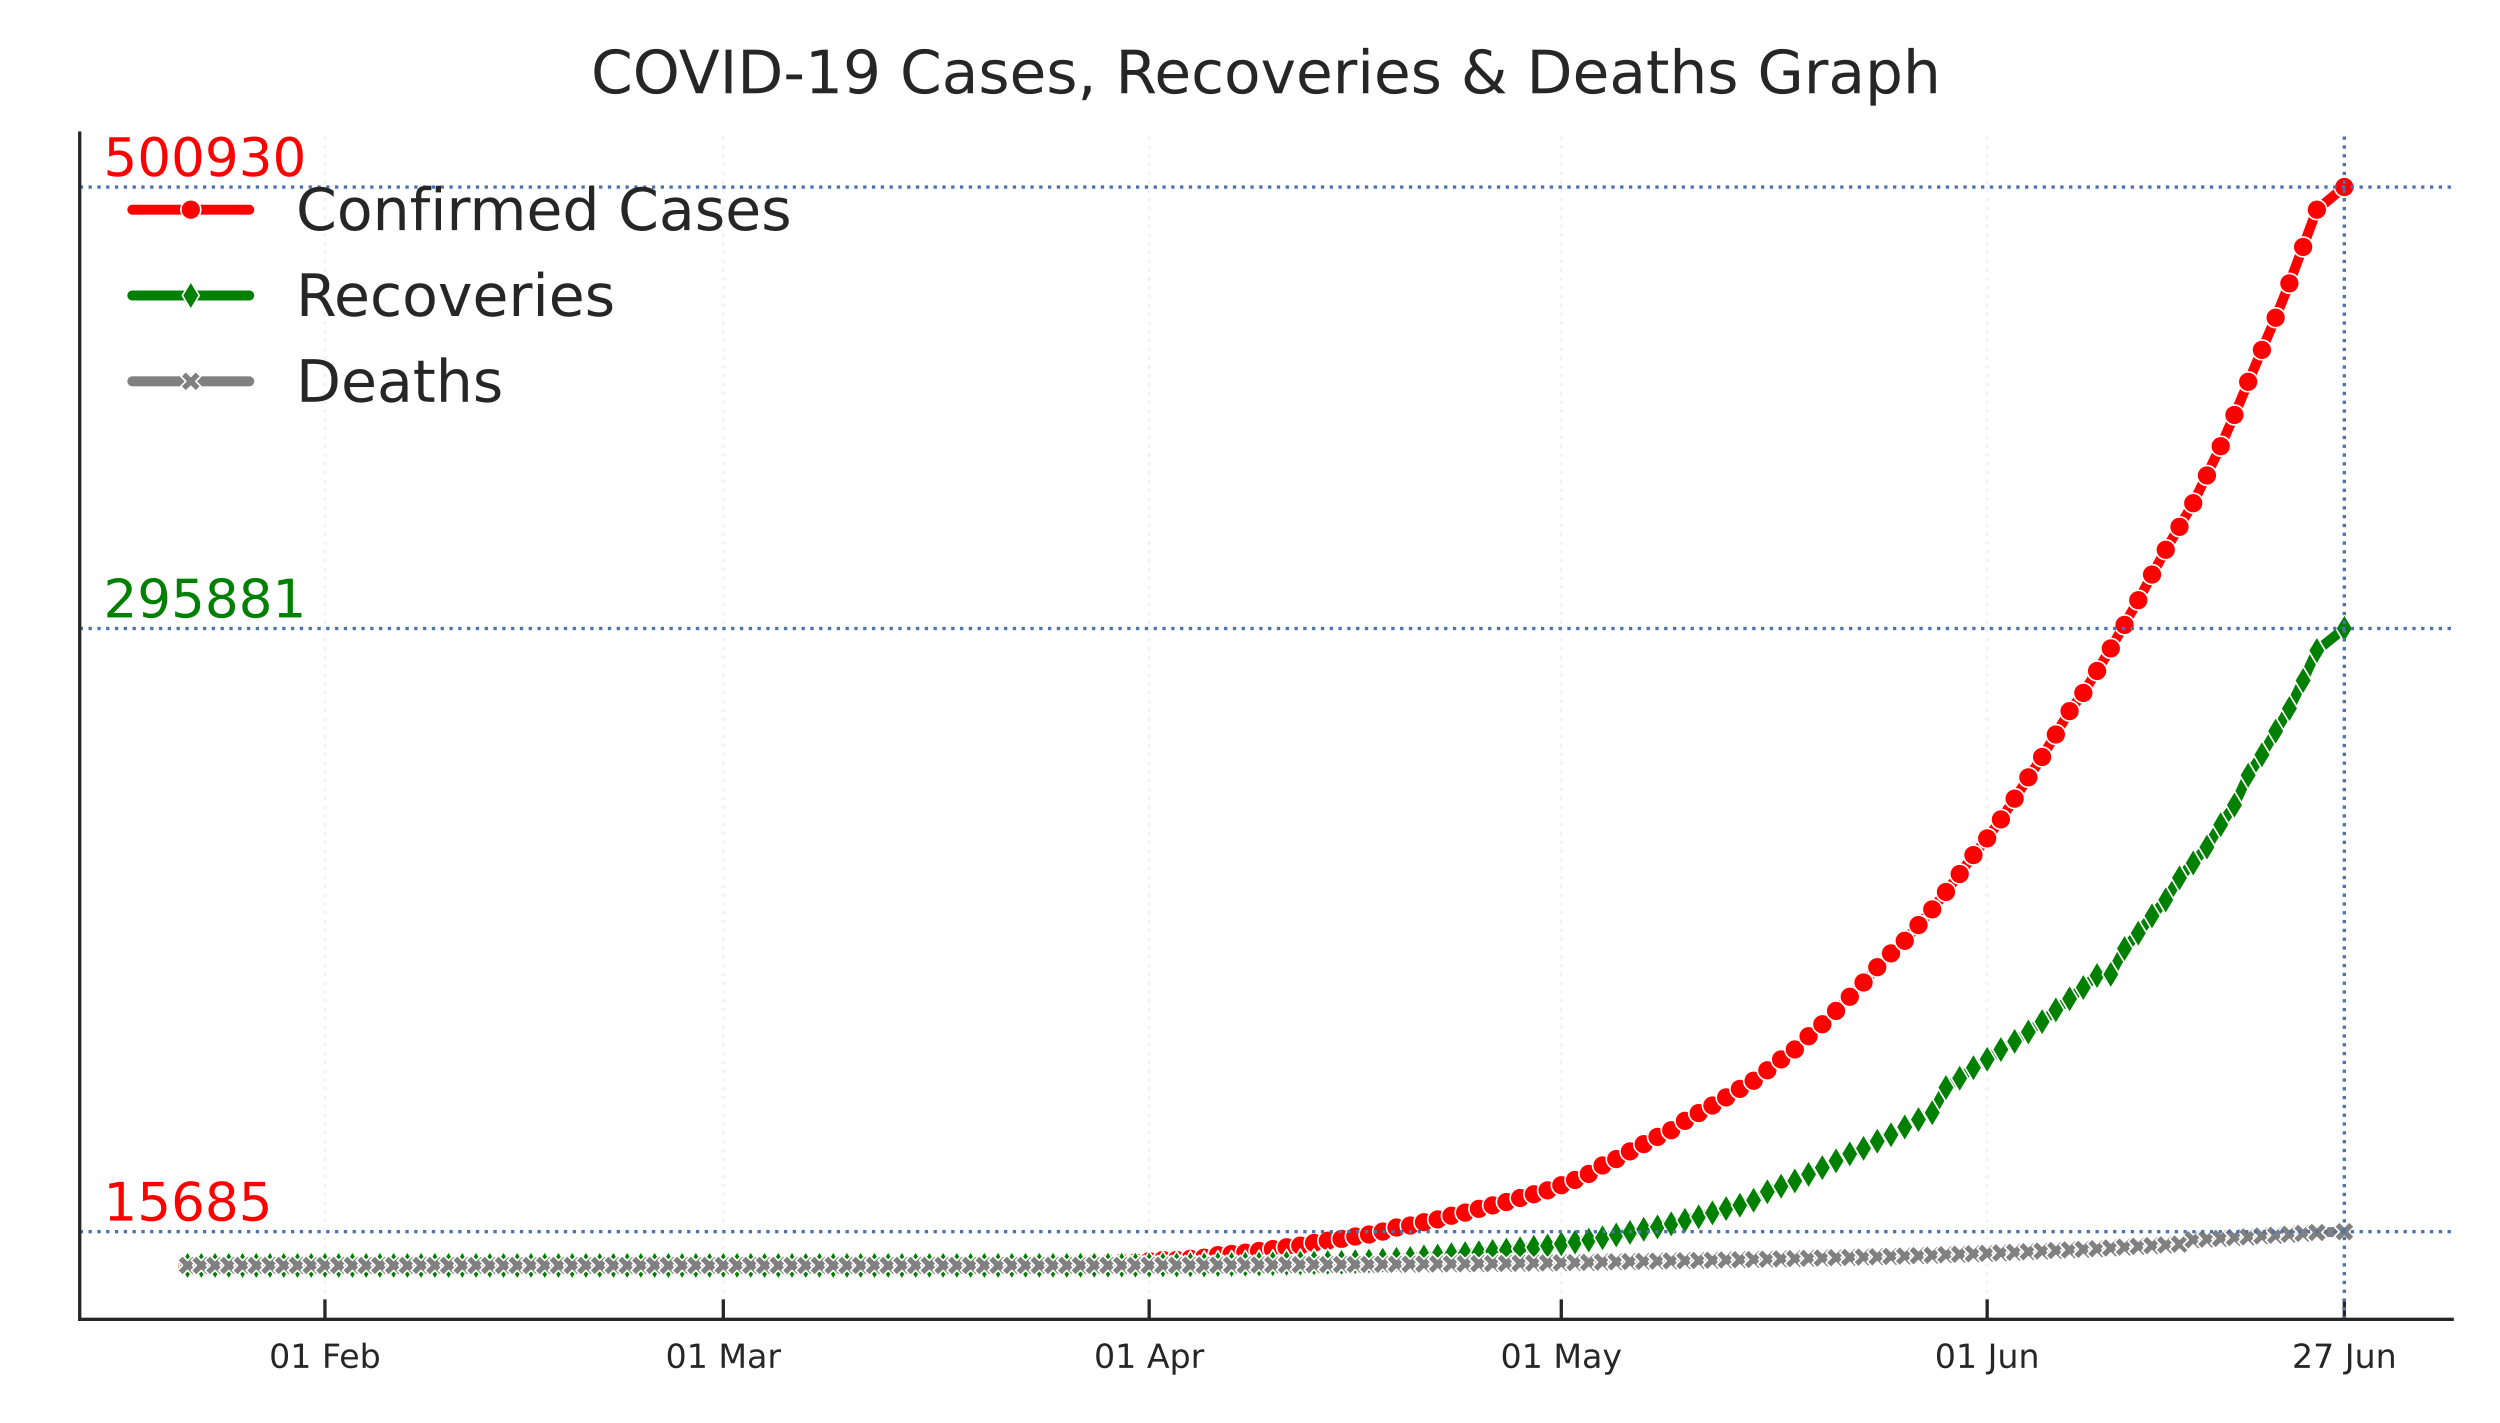 <?xml version="1.0" encoding="utf-8" standalone="no"?>
<!DOCTYPE svg PUBLIC "-//W3C//DTD SVG 1.1//EN"
  "http://www.w3.org/Graphics/SVG/1.1/DTD/svg11.dtd">
<!-- Created with matplotlib (https://matplotlib.org/) -->
<svg height="214.138pt" version="1.1" viewBox="0 0 376.32 214.138" width="376.32pt" xmlns="http://www.w3.org/2000/svg" xmlns:xlink="http://www.w3.org/1999/xlink">
 <defs>
  <style type="text/css">
*{stroke-linecap:butt;stroke-linejoin:round;}
  </style>
 </defs>
 <g id="figure_1">
  <g id="patch_1">
   <path d="M 0 214.138 
L 376.32 214.138 
L 376.32 0 
L 0 0 
z
" style="fill:#ffffff;"/>
  </g>
  <g id="axes_1">
   <g id="patch_2">
    <path d="M 12 198.599 
L 369.12 198.599 
L 369.12 20.039 
L 12 20.039 
z
" style="fill:#ffffff;"/>
   </g>
   <g id="matplotlib.axis_1">
    <g id="xtick_1">
     <g id="line2d_1">
      <path clip-path="url(#p361044bbb3)" d="M 48.911 198.599 
L 48.911 20.039 
" style="fill:none;stroke:#f3f3f3;stroke-dasharray:0.5,0.825;stroke-dashoffset:0;stroke-width:0.5;"/>
     </g>
     <g id="line2d_2">
      <defs>
       <path d="M 0 0 
L 0 -3 
" id="m96130370c4" style="stroke:#262626;stroke-width:0.5;"/>
      </defs>
      <g>
       <use style="fill:#262626;stroke:#262626;stroke-width:0.5;" x="48.911" xlink:href="#m96130370c4" y="198.599"/>
      </g>
     </g>
     <g id="text_1">
      <!-- 01 Feb -->
      <defs>
       <path d="M 31.781 66.406 
Q 24.172 66.406 20.328 58.906 
Q 16.5 51.422 16.5 36.375 
Q 16.5 21.391 20.328 13.891 
Q 24.172 6.391 31.781 6.391 
Q 39.453 6.391 43.281 13.891 
Q 47.125 21.391 47.125 36.375 
Q 47.125 51.422 43.281 58.906 
Q 39.453 66.406 31.781 66.406 
z
M 31.781 74.219 
Q 44.047 74.219 50.516 64.516 
Q 56.984 54.828 56.984 36.375 
Q 56.984 17.969 50.516 8.266 
Q 44.047 -1.422 31.781 -1.422 
Q 19.531 -1.422 13.062 8.266 
Q 6.594 17.969 6.594 36.375 
Q 6.594 54.828 13.062 64.516 
Q 19.531 74.219 31.781 74.219 
z
" id="DejaVuSans-48"/>
       <path d="M 12.406 8.297 
L 28.516 8.297 
L 28.516 63.922 
L 10.984 60.406 
L 10.984 69.391 
L 28.422 72.906 
L 38.281 72.906 
L 38.281 8.297 
L 54.391 8.297 
L 54.391 0 
L 12.406 0 
z
" id="DejaVuSans-49"/>
       <path id="DejaVuSans-32"/>
       <path d="M 9.812 72.906 
L 51.703 72.906 
L 51.703 64.594 
L 19.672 64.594 
L 19.672 43.109 
L 48.578 43.109 
L 48.578 34.812 
L 19.672 34.812 
L 19.672 0 
L 9.812 0 
z
" id="DejaVuSans-70"/>
       <path d="M 56.203 29.594 
L 56.203 25.203 
L 14.891 25.203 
Q 15.484 15.922 20.484 11.062 
Q 25.484 6.203 34.422 6.203 
Q 39.594 6.203 44.453 7.469 
Q 49.312 8.734 54.109 11.281 
L 54.109 2.781 
Q 49.266 0.734 44.188 -0.344 
Q 39.109 -1.422 33.891 -1.422 
Q 20.797 -1.422 13.156 6.188 
Q 5.516 13.812 5.516 26.812 
Q 5.516 40.234 12.766 48.109 
Q 20.016 56 32.328 56 
Q 43.359 56 49.781 48.891 
Q 56.203 41.797 56.203 29.594 
z
M 47.219 32.234 
Q 47.125 39.594 43.094 43.984 
Q 39.062 48.391 32.422 48.391 
Q 24.906 48.391 20.391 44.141 
Q 15.875 39.891 15.188 32.172 
z
" id="DejaVuSans-101"/>
       <path d="M 48.688 27.297 
Q 48.688 37.203 44.609 42.844 
Q 40.531 48.484 33.406 48.484 
Q 26.266 48.484 22.188 42.844 
Q 18.109 37.203 18.109 27.297 
Q 18.109 17.391 22.188 11.75 
Q 26.266 6.109 33.406 6.109 
Q 40.531 6.109 44.609 11.75 
Q 48.688 17.391 48.688 27.297 
z
M 18.109 46.391 
Q 20.953 51.266 25.266 53.625 
Q 29.594 56 35.594 56 
Q 45.562 56 51.781 48.094 
Q 58.016 40.188 58.016 27.297 
Q 58.016 14.406 51.781 6.484 
Q 45.562 -1.422 35.594 -1.422 
Q 29.594 -1.422 25.266 0.953 
Q 20.953 3.328 18.109 8.203 
L 18.109 0 
L 9.078 0 
L 9.078 75.984 
L 18.109 75.984 
z
" id="DejaVuSans-98"/>
      </defs>
      <g style="fill:#262626;" transform="translate(40.51 205.898)scale(0.05 -0.05)">
       <use xlink:href="#DejaVuSans-48"/>
       <use x="63.623" xlink:href="#DejaVuSans-49"/>
       <use x="127.246" xlink:href="#DejaVuSans-32"/>
       <use x="159.033" xlink:href="#DejaVuSans-70"/>
       <use x="211.053" xlink:href="#DejaVuSans-101"/>
       <use x="272.576" xlink:href="#DejaVuSans-98"/>
      </g>
     </g>
    </g>
    <g id="xtick_2">
     <g id="line2d_3">
      <path clip-path="url(#p361044bbb3)" d="M 108.879 198.599 
L 108.879 20.039 
" style="fill:none;stroke:#f3f3f3;stroke-dasharray:0.5,0.825;stroke-dashoffset:0;stroke-width:0.5;"/>
     </g>
     <g id="line2d_4">
      <g>
       <use style="fill:#262626;stroke:#262626;stroke-width:0.5;" x="108.879" xlink:href="#m96130370c4" y="198.599"/>
      </g>
     </g>
     <g id="text_2">
      <!-- 01 Mar -->
      <defs>
       <path d="M 9.812 72.906 
L 24.516 72.906 
L 43.109 23.297 
L 61.812 72.906 
L 76.516 72.906 
L 76.516 0 
L 66.891 0 
L 66.891 64.016 
L 48.094 14.016 
L 38.188 14.016 
L 19.391 64.016 
L 19.391 0 
L 9.812 0 
z
" id="DejaVuSans-77"/>
       <path d="M 34.281 27.484 
Q 23.391 27.484 19.188 25 
Q 14.984 22.516 14.984 16.5 
Q 14.984 11.719 18.141 8.906 
Q 21.297 6.109 26.703 6.109 
Q 34.188 6.109 38.703 11.406 
Q 43.219 16.703 43.219 25.484 
L 43.219 27.484 
z
M 52.203 31.203 
L 52.203 0 
L 43.219 0 
L 43.219 8.297 
Q 40.141 3.328 35.547 0.953 
Q 30.953 -1.422 24.312 -1.422 
Q 15.922 -1.422 10.953 3.297 
Q 6 8.016 6 15.922 
Q 6 25.141 12.172 29.828 
Q 18.359 34.516 30.609 34.516 
L 43.219 34.516 
L 43.219 35.406 
Q 43.219 41.609 39.141 45 
Q 35.062 48.391 27.688 48.391 
Q 23 48.391 18.547 47.266 
Q 14.109 46.141 10.016 43.891 
L 10.016 52.203 
Q 14.938 54.109 19.578 55.047 
Q 24.219 56 28.609 56 
Q 40.484 56 46.344 49.844 
Q 52.203 43.703 52.203 31.203 
z
" id="DejaVuSans-97"/>
       <path d="M 41.109 46.297 
Q 39.594 47.172 37.812 47.578 
Q 36.031 48 33.891 48 
Q 26.266 48 22.188 43.047 
Q 18.109 38.094 18.109 28.812 
L 18.109 0 
L 9.078 0 
L 9.078 54.688 
L 18.109 54.688 
L 18.109 46.188 
Q 20.953 51.172 25.484 53.578 
Q 30.031 56 36.531 56 
Q 37.453 56 38.578 55.875 
Q 39.703 55.766 41.062 55.516 
z
" id="DejaVuSans-114"/>
      </defs>
      <g style="fill:#262626;" transform="translate(100.187 205.898)scale(0.05 -0.05)">
       <use xlink:href="#DejaVuSans-48"/>
       <use x="63.623" xlink:href="#DejaVuSans-49"/>
       <use x="127.246" xlink:href="#DejaVuSans-32"/>
       <use x="159.033" xlink:href="#DejaVuSans-77"/>
       <use x="245.312" xlink:href="#DejaVuSans-97"/>
       <use x="306.592" xlink:href="#DejaVuSans-114"/>
      </g>
     </g>
    </g>
    <g id="xtick_3">
     <g id="line2d_5">
      <path clip-path="url(#p361044bbb3)" d="M 172.983 198.599 
L 172.983 20.039 
" style="fill:none;stroke:#f3f3f3;stroke-dasharray:0.5,0.825;stroke-dashoffset:0;stroke-width:0.5;"/>
     </g>
     <g id="line2d_6">
      <g>
       <use style="fill:#262626;stroke:#262626;stroke-width:0.5;" x="172.983" xlink:href="#m96130370c4" y="198.599"/>
      </g>
     </g>
     <g id="text_3">
      <!-- 01 Apr -->
      <defs>
       <path d="M 34.188 63.188 
L 20.797 26.906 
L 47.609 26.906 
z
M 28.609 72.906 
L 39.797 72.906 
L 67.578 0 
L 57.328 0 
L 50.688 18.703 
L 17.828 18.703 
L 11.188 0 
L 0.781 0 
z
" id="DejaVuSans-65"/>
       <path d="M 18.109 8.203 
L 18.109 -20.797 
L 9.078 -20.797 
L 9.078 54.688 
L 18.109 54.688 
L 18.109 46.391 
Q 20.953 51.266 25.266 53.625 
Q 29.594 56 35.594 56 
Q 45.562 56 51.781 48.094 
Q 58.016 40.188 58.016 27.297 
Q 58.016 14.406 51.781 6.484 
Q 45.562 -1.422 35.594 -1.422 
Q 29.594 -1.422 25.266 0.953 
Q 20.953 3.328 18.109 8.203 
z
M 48.688 27.297 
Q 48.688 37.203 44.609 42.844 
Q 40.531 48.484 33.406 48.484 
Q 26.266 48.484 22.188 42.844 
Q 18.109 37.203 18.109 27.297 
Q 18.109 17.391 22.188 11.75 
Q 26.266 6.109 33.406 6.109 
Q 40.531 6.109 44.609 11.75 
Q 48.688 17.391 48.688 27.297 
z
" id="DejaVuSans-112"/>
      </defs>
      <g style="fill:#262626;" transform="translate(164.682 205.898)scale(0.05 -0.05)">
       <use xlink:href="#DejaVuSans-48"/>
       <use x="63.623" xlink:href="#DejaVuSans-49"/>
       <use x="127.246" xlink:href="#DejaVuSans-32"/>
       <use x="159.033" xlink:href="#DejaVuSans-65"/>
       <use x="227.441" xlink:href="#DejaVuSans-112"/>
       <use x="290.918" xlink:href="#DejaVuSans-114"/>
      </g>
     </g>
    </g>
    <g id="xtick_4">
     <g id="line2d_7">
      <path clip-path="url(#p361044bbb3)" d="M 235.019 198.599 
L 235.019 20.039 
" style="fill:none;stroke:#f3f3f3;stroke-dasharray:0.5,0.825;stroke-dashoffset:0;stroke-width:0.5;"/>
     </g>
     <g id="line2d_8">
      <g>
       <use style="fill:#262626;stroke:#262626;stroke-width:0.5;" x="235.019" xlink:href="#m96130370c4" y="198.599"/>
      </g>
     </g>
     <g id="text_4">
      <!-- 01 May -->
      <defs>
       <path d="M 32.172 -5.078 
Q 28.375 -14.844 24.75 -17.812 
Q 21.141 -20.797 15.094 -20.797 
L 7.906 -20.797 
L 7.906 -13.281 
L 13.188 -13.281 
Q 16.891 -13.281 18.938 -11.516 
Q 21 -9.766 23.484 -3.219 
L 25.094 0.875 
L 2.984 54.688 
L 12.5 54.688 
L 29.594 11.922 
L 46.688 54.688 
L 56.203 54.688 
z
" id="DejaVuSans-121"/>
      </defs>
      <g style="fill:#262626;" transform="translate(225.875 205.898)scale(0.05 -0.05)">
       <use xlink:href="#DejaVuSans-48"/>
       <use x="63.623" xlink:href="#DejaVuSans-49"/>
       <use x="127.246" xlink:href="#DejaVuSans-32"/>
       <use x="159.033" xlink:href="#DejaVuSans-77"/>
       <use x="245.312" xlink:href="#DejaVuSans-97"/>
       <use x="306.592" xlink:href="#DejaVuSans-121"/>
      </g>
     </g>
    </g>
    <g id="xtick_5">
     <g id="line2d_9">
      <path clip-path="url(#p361044bbb3)" d="M 299.123 198.599 
L 299.123 20.039 
" style="fill:none;stroke:#f3f3f3;stroke-dasharray:0.5,0.825;stroke-dashoffset:0;stroke-width:0.5;"/>
     </g>
     <g id="line2d_10">
      <g>
       <use style="fill:#262626;stroke:#262626;stroke-width:0.5;" x="299.123" xlink:href="#m96130370c4" y="198.599"/>
      </g>
     </g>
     <g id="text_5">
      <!-- 01 Jun -->
      <defs>
       <path d="M 9.812 72.906 
L 19.672 72.906 
L 19.672 5.078 
Q 19.672 -8.109 14.672 -14.062 
Q 9.672 -20.016 -1.422 -20.016 
L -5.172 -20.016 
L -5.172 -11.719 
L -2.094 -11.719 
Q 4.438 -11.719 7.125 -8.047 
Q 9.812 -4.391 9.812 5.078 
z
" id="DejaVuSans-74"/>
       <path d="M 8.5 21.578 
L 8.5 54.688 
L 17.484 54.688 
L 17.484 21.922 
Q 17.484 14.156 20.5 10.266 
Q 23.531 6.391 29.594 6.391 
Q 36.859 6.391 41.078 11.031 
Q 45.312 15.672 45.312 23.688 
L 45.312 54.688 
L 54.297 54.688 
L 54.297 0 
L 45.312 0 
L 45.312 8.406 
Q 42.047 3.422 37.719 1 
Q 33.406 -1.422 27.688 -1.422 
Q 18.266 -1.422 13.375 4.438 
Q 8.5 10.297 8.5 21.578 
z
M 31.109 56 
z
" id="DejaVuSans-117"/>
       <path d="M 54.891 33.016 
L 54.891 0 
L 45.906 0 
L 45.906 32.719 
Q 45.906 40.484 42.875 44.328 
Q 39.844 48.188 33.797 48.188 
Q 26.516 48.188 22.312 43.547 
Q 18.109 38.922 18.109 30.906 
L 18.109 0 
L 9.078 0 
L 9.078 54.688 
L 18.109 54.688 
L 18.109 46.188 
Q 21.344 51.125 25.703 53.562 
Q 30.078 56 35.797 56 
Q 45.219 56 50.047 50.172 
Q 54.891 44.344 54.891 33.016 
z
" id="DejaVuSans-110"/>
      </defs>
      <g style="fill:#262626;" transform="translate(291.241 205.898)scale(0.05 -0.05)">
       <use xlink:href="#DejaVuSans-48"/>
       <use x="63.623" xlink:href="#DejaVuSans-49"/>
       <use x="127.246" xlink:href="#DejaVuSans-32"/>
       <use x="159.033" xlink:href="#DejaVuSans-74"/>
       <use x="188.525" xlink:href="#DejaVuSans-117"/>
       <use x="251.904" xlink:href="#DejaVuSans-110"/>
      </g>
     </g>
    </g>
    <g id="xtick_6">
     <g id="line2d_11">
      <path clip-path="url(#p361044bbb3)" d="M 352.887 198.599 
L 352.887 20.039 
" style="fill:none;stroke:#f3f3f3;stroke-dasharray:0.5,0.825;stroke-dashoffset:0;stroke-width:0.5;"/>
     </g>
     <g id="line2d_12">
      <g>
       <use style="fill:#262626;stroke:#262626;stroke-width:0.5;" x="352.887" xlink:href="#m96130370c4" y="198.599"/>
      </g>
     </g>
     <g id="text_6">
      <!-- 27 Jun -->
      <defs>
       <path d="M 19.188 8.297 
L 53.609 8.297 
L 53.609 0 
L 7.328 0 
L 7.328 8.297 
Q 12.938 14.109 22.625 23.891 
Q 32.328 33.688 34.812 36.531 
Q 39.547 41.844 41.422 45.531 
Q 43.312 49.219 43.312 52.781 
Q 43.312 58.594 39.234 62.25 
Q 35.156 65.922 28.609 65.922 
Q 23.969 65.922 18.812 64.312 
Q 13.672 62.703 7.812 59.422 
L 7.812 69.391 
Q 13.766 71.781 18.938 73 
Q 24.125 74.219 28.422 74.219 
Q 39.75 74.219 46.484 68.547 
Q 53.219 62.891 53.219 53.422 
Q 53.219 48.922 51.531 44.891 
Q 49.859 40.875 45.406 35.406 
Q 44.188 33.984 37.641 27.219 
Q 31.109 20.453 19.188 8.297 
z
" id="DejaVuSans-50"/>
       <path d="M 8.203 72.906 
L 55.078 72.906 
L 55.078 68.703 
L 28.609 0 
L 18.312 0 
L 43.219 64.594 
L 8.203 64.594 
z
" id="DejaVuSans-55"/>
      </defs>
      <g style="fill:#262626;" transform="translate(345.005 205.898)scale(0.05 -0.05)">
       <use xlink:href="#DejaVuSans-50"/>
       <use x="63.623" xlink:href="#DejaVuSans-55"/>
       <use x="127.246" xlink:href="#DejaVuSans-32"/>
       <use x="159.033" xlink:href="#DejaVuSans-74"/>
       <use x="188.525" xlink:href="#DejaVuSans-117"/>
       <use x="251.904" xlink:href="#DejaVuSans-110"/>
      </g>
     </g>
    </g>
   </g>
   <g id="line2d_13">
    <path clip-path="url(#p361044bbb3)" d="M 28.233 190.482 
L 150.237 190.375 
L 168.847 190.077 
L 170.915 190.03 
L 175.051 189.658 
L 177.119 189.65 
L 181.255 189.32 
L 183.322 188.934 
L 187.458 188.565 
L 195.73 187.499 
L 199.865 186.76 
L 204.001 186.13 
L 206.069 185.831 
L 208.137 185.387 
L 210.205 184.774 
L 212.273 184.475 
L 226.748 180.939 
L 235.019 178.409 
L 239.155 176.708 
L 241.223 175.434 
L 243.291 174.474 
L 247.426 172.222 
L 251.562 170.129 
L 253.63 168.719 
L 259.833 165.188 
L 263.969 162.684 
L 270.173 157.971 
L 272.241 155.979 
L 274.308 154.179 
L 278.444 150.043 
L 284.648 143.511 
L 286.716 141.617 
L 290.851 136.889 
L 294.987 131.561 
L 297.055 128.715 
L 299.123 126.2 
L 301.191 123.342 
L 307.394 113.946 
L 311.53 107.043 
L 313.598 104.308 
L 317.734 97.607 
L 321.869 90.352 
L 326.005 82.76 
L 330.141 75.747 
L 334.277 67.17 
L 336.344 62.466 
L 340.48 52.669 
L 342.548 47.83 
L 344.616 42.655 
L 348.752 31.567 
L 352.887 28.155 
L 352.887 28.155 
" style="fill:none;stroke:#ff0000;stroke-linecap:round;stroke-width:1.5;"/>
    <defs>
     <path d="M 0 1.5 
C 0.398 1.5 0.779 1.342 1.061 1.061 
C 1.342 0.779 1.5 0.398 1.5 0 
C 1.5 -0.398 1.342 -0.779 1.061 -1.061 
C 0.779 -1.342 0.398 -1.5 0 -1.5 
C -0.398 -1.5 -0.779 -1.342 -1.061 -1.061 
C -1.342 -0.779 -1.5 -0.398 -1.5 0 
C -1.5 0.398 -1.342 0.779 -1.061 1.061 
C -0.779 1.342 -0.398 1.5 0 1.5 
z
" id="me231cabe0f" style="stroke:#ffffff;stroke-width:0.25;"/>
    </defs>
    <g clip-path="url(#p361044bbb3)">
     <use style="fill:#ff0000;stroke:#ffffff;stroke-width:0.25;" x="28.233" xlink:href="#me231cabe0f" y="190.482"/>
     <use style="fill:#ff0000;stroke:#ffffff;stroke-width:0.25;" x="30.301" xlink:href="#me231cabe0f" y="190.482"/>
     <use style="fill:#ff0000;stroke:#ffffff;stroke-width:0.25;" x="32.368" xlink:href="#me231cabe0f" y="190.482"/>
     <use style="fill:#ff0000;stroke:#ffffff;stroke-width:0.25;" x="34.436" xlink:href="#me231cabe0f" y="190.482"/>
     <use style="fill:#ff0000;stroke:#ffffff;stroke-width:0.25;" x="36.504" xlink:href="#me231cabe0f" y="190.482"/>
     <use style="fill:#ff0000;stroke:#ffffff;stroke-width:0.25;" x="38.572" xlink:href="#me231cabe0f" y="190.482"/>
     <use style="fill:#ff0000;stroke:#ffffff;stroke-width:0.25;" x="40.64" xlink:href="#me231cabe0f" y="190.482"/>
     <use style="fill:#ff0000;stroke:#ffffff;stroke-width:0.25;" x="42.708" xlink:href="#me231cabe0f" y="190.482"/>
     <use style="fill:#ff0000;stroke:#ffffff;stroke-width:0.25;" x="44.776" xlink:href="#me231cabe0f" y="190.482"/>
     <use style="fill:#ff0000;stroke:#ffffff;stroke-width:0.25;" x="46.843" xlink:href="#me231cabe0f" y="190.482"/>
     <use style="fill:#ff0000;stroke:#ffffff;stroke-width:0.25;" x="48.911" xlink:href="#me231cabe0f" y="190.482"/>
     <use style="fill:#ff0000;stroke:#ffffff;stroke-width:0.25;" x="50.979" xlink:href="#me231cabe0f" y="190.482"/>
     <use style="fill:#ff0000;stroke:#ffffff;stroke-width:0.25;" x="53.047" xlink:href="#me231cabe0f" y="190.481"/>
     <use style="fill:#ff0000;stroke:#ffffff;stroke-width:0.25;" x="55.115" xlink:href="#me231cabe0f" y="190.481"/>
     <use style="fill:#ff0000;stroke:#ffffff;stroke-width:0.25;" x="57.183" xlink:href="#me231cabe0f" y="190.481"/>
     <use style="fill:#ff0000;stroke:#ffffff;stroke-width:0.25;" x="59.251" xlink:href="#me231cabe0f" y="190.481"/>
     <use style="fill:#ff0000;stroke:#ffffff;stroke-width:0.25;" x="61.319" xlink:href="#me231cabe0f" y="190.481"/>
     <use style="fill:#ff0000;stroke:#ffffff;stroke-width:0.25;" x="63.386" xlink:href="#me231cabe0f" y="190.481"/>
     <use style="fill:#ff0000;stroke:#ffffff;stroke-width:0.25;" x="65.454" xlink:href="#me231cabe0f" y="190.481"/>
     <use style="fill:#ff0000;stroke:#ffffff;stroke-width:0.25;" x="67.522" xlink:href="#me231cabe0f" y="190.481"/>
     <use style="fill:#ff0000;stroke:#ffffff;stroke-width:0.25;" x="69.59" xlink:href="#me231cabe0f" y="190.481"/>
     <use style="fill:#ff0000;stroke:#ffffff;stroke-width:0.25;" x="71.658" xlink:href="#me231cabe0f" y="190.481"/>
     <use style="fill:#ff0000;stroke:#ffffff;stroke-width:0.25;" x="73.726" xlink:href="#me231cabe0f" y="190.481"/>
     <use style="fill:#ff0000;stroke:#ffffff;stroke-width:0.25;" x="75.794" xlink:href="#me231cabe0f" y="190.481"/>
     <use style="fill:#ff0000;stroke:#ffffff;stroke-width:0.25;" x="77.861" xlink:href="#me231cabe0f" y="190.481"/>
     <use style="fill:#ff0000;stroke:#ffffff;stroke-width:0.25;" x="79.929" xlink:href="#me231cabe0f" y="190.481"/>
     <use style="fill:#ff0000;stroke:#ffffff;stroke-width:0.25;" x="81.997" xlink:href="#me231cabe0f" y="190.481"/>
     <use style="fill:#ff0000;stroke:#ffffff;stroke-width:0.25;" x="84.065" xlink:href="#me231cabe0f" y="190.481"/>
     <use style="fill:#ff0000;stroke:#ffffff;stroke-width:0.25;" x="86.133" xlink:href="#me231cabe0f" y="190.481"/>
     <use style="fill:#ff0000;stroke:#ffffff;stroke-width:0.25;" x="88.201" xlink:href="#me231cabe0f" y="190.481"/>
     <use style="fill:#ff0000;stroke:#ffffff;stroke-width:0.25;" x="90.269" xlink:href="#me231cabe0f" y="190.481"/>
     <use style="fill:#ff0000;stroke:#ffffff;stroke-width:0.25;" x="92.336" xlink:href="#me231cabe0f" y="190.481"/>
     <use style="fill:#ff0000;stroke:#ffffff;stroke-width:0.25;" x="94.404" xlink:href="#me231cabe0f" y="190.481"/>
     <use style="fill:#ff0000;stroke:#ffffff;stroke-width:0.25;" x="96.472" xlink:href="#me231cabe0f" y="190.481"/>
     <use style="fill:#ff0000;stroke:#ffffff;stroke-width:0.25;" x="98.54" xlink:href="#me231cabe0f" y="190.481"/>
     <use style="fill:#ff0000;stroke:#ffffff;stroke-width:0.25;" x="100.608" xlink:href="#me231cabe0f" y="190.481"/>
     <use style="fill:#ff0000;stroke:#ffffff;stroke-width:0.25;" x="102.676" xlink:href="#me231cabe0f" y="190.481"/>
     <use style="fill:#ff0000;stroke:#ffffff;stroke-width:0.25;" x="104.744" xlink:href="#me231cabe0f" y="190.481"/>
     <use style="fill:#ff0000;stroke:#ffffff;stroke-width:0.25;" x="106.812" xlink:href="#me231cabe0f" y="190.481"/>
     <use style="fill:#ff0000;stroke:#ffffff;stroke-width:0.25;" x="108.879" xlink:href="#me231cabe0f" y="190.481"/>
     <use style="fill:#ff0000;stroke:#ffffff;stroke-width:0.25;" x="110.947" xlink:href="#me231cabe0f" y="190.481"/>
     <use style="fill:#ff0000;stroke:#ffffff;stroke-width:0.25;" x="113.015" xlink:href="#me231cabe0f" y="190.481"/>
     <use style="fill:#ff0000;stroke:#ffffff;stroke-width:0.25;" x="115.083" xlink:href="#me231cabe0f" y="190.473"/>
     <use style="fill:#ff0000;stroke:#ffffff;stroke-width:0.25;" x="117.151" xlink:href="#me231cabe0f" y="190.473"/>
     <use style="fill:#ff0000;stroke:#ffffff;stroke-width:0.25;" x="119.219" xlink:href="#me231cabe0f" y="190.472"/>
     <use style="fill:#ff0000;stroke:#ffffff;stroke-width:0.25;" x="121.287" xlink:href="#me231cabe0f" y="190.471"/>
     <use style="fill:#ff0000;stroke:#ffffff;stroke-width:0.25;" x="123.354" xlink:href="#me231cabe0f" y="190.47"/>
     <use style="fill:#ff0000;stroke:#ffffff;stroke-width:0.25;" x="125.422" xlink:href="#me231cabe0f" y="190.468"/>
     <use style="fill:#ff0000;stroke:#ffffff;stroke-width:0.25;" x="127.49" xlink:href="#me231cabe0f" y="190.464"/>
     <use style="fill:#ff0000;stroke:#ffffff;stroke-width:0.25;" x="129.558" xlink:href="#me231cabe0f" y="190.462"/>
     <use style="fill:#ff0000;stroke:#ffffff;stroke-width:0.25;" x="131.626" xlink:href="#me231cabe0f" y="190.459"/>
     <use style="fill:#ff0000;stroke:#ffffff;stroke-width:0.25;" x="133.694" xlink:href="#me231cabe0f" y="190.456"/>
     <use style="fill:#ff0000;stroke:#ffffff;stroke-width:0.25;" x="135.762" xlink:href="#me231cabe0f" y="190.449"/>
     <use style="fill:#ff0000;stroke:#ffffff;stroke-width:0.25;" x="137.829" xlink:href="#me231cabe0f" y="190.446"/>
     <use style="fill:#ff0000;stroke:#ffffff;stroke-width:0.25;" x="139.897" xlink:href="#me231cabe0f" y="190.444"/>
     <use style="fill:#ff0000;stroke:#ffffff;stroke-width:0.25;" x="141.965" xlink:href="#me231cabe0f" y="190.436"/>
     <use style="fill:#ff0000;stroke:#ffffff;stroke-width:0.25;" x="144.033" xlink:href="#me231cabe0f" y="190.432"/>
     <use style="fill:#ff0000;stroke:#ffffff;stroke-width:0.25;" x="146.101" xlink:href="#me231cabe0f" y="190.419"/>
     <use style="fill:#ff0000;stroke:#ffffff;stroke-width:0.25;" x="148.169" xlink:href="#me231cabe0f" y="190.403"/>
     <use style="fill:#ff0000;stroke:#ffffff;stroke-width:0.25;" x="150.237" xlink:href="#me231cabe0f" y="190.375"/>
     <use style="fill:#ff0000;stroke:#ffffff;stroke-width:0.25;" x="152.305" xlink:href="#me231cabe0f" y="190.354"/>
     <use style="fill:#ff0000;stroke:#ffffff;stroke-width:0.25;" x="154.372" xlink:href="#me231cabe0f" y="190.321"/>
     <use style="fill:#ff0000;stroke:#ffffff;stroke-width:0.25;" x="156.44" xlink:href="#me231cabe0f" y="190.309"/>
     <use style="fill:#ff0000;stroke:#ffffff;stroke-width:0.25;" x="158.508" xlink:href="#me231cabe0f" y="190.269"/>
     <use style="fill:#ff0000;stroke:#ffffff;stroke-width:0.25;" x="160.576" xlink:href="#me231cabe0f" y="190.247"/>
     <use style="fill:#ff0000;stroke:#ffffff;stroke-width:0.25;" x="162.644" xlink:href="#me231cabe0f" y="190.195"/>
     <use style="fill:#ff0000;stroke:#ffffff;stroke-width:0.25;" x="164.712" xlink:href="#me231cabe0f" y="190.162"/>
     <use style="fill:#ff0000;stroke:#ffffff;stroke-width:0.25;" x="166.78" xlink:href="#me231cabe0f" y="190.15"/>
     <use style="fill:#ff0000;stroke:#ffffff;stroke-width:0.25;" x="168.847" xlink:href="#me231cabe0f" y="190.077"/>
     <use style="fill:#ff0000;stroke:#ffffff;stroke-width:0.25;" x="170.915" xlink:href="#me231cabe0f" y="190.03"/>
     <use style="fill:#ff0000;stroke:#ffffff;stroke-width:0.25;" x="172.983" xlink:href="#me231cabe0f" y="189.835"/>
     <use style="fill:#ff0000;stroke:#ffffff;stroke-width:0.25;" x="175.051" xlink:href="#me231cabe0f" y="189.658"/>
     <use style="fill:#ff0000;stroke:#ffffff;stroke-width:0.25;" x="177.119" xlink:href="#me231cabe0f" y="189.65"/>
     <use style="fill:#ff0000;stroke:#ffffff;stroke-width:0.25;" x="179.187" xlink:href="#me231cabe0f" y="189.484"/>
     <use style="fill:#ff0000;stroke:#ffffff;stroke-width:0.25;" x="181.255" xlink:href="#me231cabe0f" y="189.32"/>
     <use style="fill:#ff0000;stroke:#ffffff;stroke-width:0.25;" x="183.322" xlink:href="#me231cabe0f" y="188.934"/>
     <use style="fill:#ff0000;stroke:#ffffff;stroke-width:0.25;" x="185.39" xlink:href="#me231cabe0f" y="188.761"/>
     <use style="fill:#ff0000;stroke:#ffffff;stroke-width:0.25;" x="187.458" xlink:href="#me231cabe0f" y="188.565"/>
     <use style="fill:#ff0000;stroke:#ffffff;stroke-width:0.25;" x="189.526" xlink:href="#me231cabe0f" y="188.303"/>
     <use style="fill:#ff0000;stroke:#ffffff;stroke-width:0.25;" x="191.594" xlink:href="#me231cabe0f" y="188.02"/>
     <use style="fill:#ff0000;stroke:#ffffff;stroke-width:0.25;" x="193.662" xlink:href="#me231cabe0f" y="187.745"/>
     <use style="fill:#ff0000;stroke:#ffffff;stroke-width:0.25;" x="195.73" xlink:href="#me231cabe0f" y="187.499"/>
     <use style="fill:#ff0000;stroke:#ffffff;stroke-width:0.25;" x="197.798" xlink:href="#me231cabe0f" y="187.095"/>
     <use style="fill:#ff0000;stroke:#ffffff;stroke-width:0.25;" x="199.865" xlink:href="#me231cabe0f" y="186.76"/>
     <use style="fill:#ff0000;stroke:#ffffff;stroke-width:0.25;" x="201.933" xlink:href="#me231cabe0f" y="186.489"/>
     <use style="fill:#ff0000;stroke:#ffffff;stroke-width:0.25;" x="204.001" xlink:href="#me231cabe0f" y="186.13"/>
     <use style="fill:#ff0000;stroke:#ffffff;stroke-width:0.25;" x="206.069" xlink:href="#me231cabe0f" y="185.831"/>
     <use style="fill:#ff0000;stroke:#ffffff;stroke-width:0.25;" x="208.137" xlink:href="#me231cabe0f" y="185.387"/>
     <use style="fill:#ff0000;stroke:#ffffff;stroke-width:0.25;" x="210.205" xlink:href="#me231cabe0f" y="184.774"/>
     <use style="fill:#ff0000;stroke:#ffffff;stroke-width:0.25;" x="212.273" xlink:href="#me231cabe0f" y="184.475"/>
     <use style="fill:#ff0000;stroke:#ffffff;stroke-width:0.25;" x="214.34" xlink:href="#me231cabe0f" y="183.975"/>
     <use style="fill:#ff0000;stroke:#ffffff;stroke-width:0.25;" x="216.408" xlink:href="#me231cabe0f" y="183.557"/>
     <use style="fill:#ff0000;stroke:#ffffff;stroke-width:0.25;" x="218.476" xlink:href="#me231cabe0f" y="183.004"/>
     <use style="fill:#ff0000;stroke:#ffffff;stroke-width:0.25;" x="220.544" xlink:href="#me231cabe0f" y="182.533"/>
     <use style="fill:#ff0000;stroke:#ffffff;stroke-width:0.25;" x="222.612" xlink:href="#me231cabe0f" y="181.965"/>
     <use style="fill:#ff0000;stroke:#ffffff;stroke-width:0.25;" x="224.68" xlink:href="#me231cabe0f" y="181.444"/>
     <use style="fill:#ff0000;stroke:#ffffff;stroke-width:0.25;" x="226.748" xlink:href="#me231cabe0f" y="180.939"/>
     <use style="fill:#ff0000;stroke:#ffffff;stroke-width:0.25;" x="228.815" xlink:href="#me231cabe0f" y="180.332"/>
     <use style="fill:#ff0000;stroke:#ffffff;stroke-width:0.25;" x="230.883" xlink:href="#me231cabe0f" y="179.768"/>
     <use style="fill:#ff0000;stroke:#ffffff;stroke-width:0.25;" x="232.951" xlink:href="#me231cabe0f" y="179.185"/>
     <use style="fill:#ff0000;stroke:#ffffff;stroke-width:0.25;" x="235.019" xlink:href="#me231cabe0f" y="178.409"/>
     <use style="fill:#ff0000;stroke:#ffffff;stroke-width:0.25;" x="237.087" xlink:href="#me231cabe0f" y="177.618"/>
     <use style="fill:#ff0000;stroke:#ffffff;stroke-width:0.25;" x="239.155" xlink:href="#me231cabe0f" y="176.708"/>
     <use style="fill:#ff0000;stroke:#ffffff;stroke-width:0.25;" x="241.223" xlink:href="#me231cabe0f" y="175.434"/>
     <use style="fill:#ff0000;stroke:#ffffff;stroke-width:0.25;" x="243.291" xlink:href="#me231cabe0f" y="174.474"/>
     <use style="fill:#ff0000;stroke:#ffffff;stroke-width:0.25;" x="245.358" xlink:href="#me231cabe0f" y="173.312"/>
     <use style="fill:#ff0000;stroke:#ffffff;stroke-width:0.25;" x="247.426" xlink:href="#me231cabe0f" y="172.222"/>
     <use style="fill:#ff0000;stroke:#ffffff;stroke-width:0.25;" x="249.494" xlink:href="#me231cabe0f" y="171.138"/>
     <use style="fill:#ff0000;stroke:#ffffff;stroke-width:0.25;" x="251.562" xlink:href="#me231cabe0f" y="170.129"/>
     <use style="fill:#ff0000;stroke:#ffffff;stroke-width:0.25;" x="253.63" xlink:href="#me231cabe0f" y="168.719"/>
     <use style="fill:#ff0000;stroke:#ffffff;stroke-width:0.25;" x="255.698" xlink:href="#me231cabe0f" y="167.55"/>
     <use style="fill:#ff0000;stroke:#ffffff;stroke-width:0.25;" x="257.766" xlink:href="#me231cabe0f" y="166.408"/>
     <use style="fill:#ff0000;stroke:#ffffff;stroke-width:0.25;" x="259.833" xlink:href="#me231cabe0f" y="165.188"/>
     <use style="fill:#ff0000;stroke:#ffffff;stroke-width:0.25;" x="261.901" xlink:href="#me231cabe0f" y="163.911"/>
     <use style="fill:#ff0000;stroke:#ffffff;stroke-width:0.25;" x="263.969" xlink:href="#me231cabe0f" y="162.684"/>
     <use style="fill:#ff0000;stroke:#ffffff;stroke-width:0.25;" x="266.037" xlink:href="#me231cabe0f" y="161.108"/>
     <use style="fill:#ff0000;stroke:#ffffff;stroke-width:0.25;" x="268.105" xlink:href="#me231cabe0f" y="159.471"/>
     <use style="fill:#ff0000;stroke:#ffffff;stroke-width:0.25;" x="270.173" xlink:href="#me231cabe0f" y="157.971"/>
     <use style="fill:#ff0000;stroke:#ffffff;stroke-width:0.25;" x="272.241" xlink:href="#me231cabe0f" y="155.979"/>
     <use style="fill:#ff0000;stroke:#ffffff;stroke-width:0.25;" x="274.308" xlink:href="#me231cabe0f" y="154.179"/>
     <use style="fill:#ff0000;stroke:#ffffff;stroke-width:0.25;" x="276.376" xlink:href="#me231cabe0f" y="152.171"/>
     <use style="fill:#ff0000;stroke:#ffffff;stroke-width:0.25;" x="278.444" xlink:href="#me231cabe0f" y="150.043"/>
     <use style="fill:#ff0000;stroke:#ffffff;stroke-width:0.25;" x="280.512" xlink:href="#me231cabe0f" y="147.894"/>
     <use style="fill:#ff0000;stroke:#ffffff;stroke-width:0.25;" x="282.58" xlink:href="#me231cabe0f" y="145.589"/>
     <use style="fill:#ff0000;stroke:#ffffff;stroke-width:0.25;" x="284.648" xlink:href="#me231cabe0f" y="143.511"/>
     <use style="fill:#ff0000;stroke:#ffffff;stroke-width:0.25;" x="286.716" xlink:href="#me231cabe0f" y="141.617"/>
     <use style="fill:#ff0000;stroke:#ffffff;stroke-width:0.25;" x="288.784" xlink:href="#me231cabe0f" y="139.254"/>
     <use style="fill:#ff0000;stroke:#ffffff;stroke-width:0.25;" x="290.851" xlink:href="#me231cabe0f" y="136.889"/>
     <use style="fill:#ff0000;stroke:#ffffff;stroke-width:0.25;" x="292.919" xlink:href="#me231cabe0f" y="134.262"/>
     <use style="fill:#ff0000;stroke:#ffffff;stroke-width:0.25;" x="294.987" xlink:href="#me231cabe0f" y="131.561"/>
     <use style="fill:#ff0000;stroke:#ffffff;stroke-width:0.25;" x="297.055" xlink:href="#me231cabe0f" y="128.715"/>
     <use style="fill:#ff0000;stroke:#ffffff;stroke-width:0.25;" x="299.123" xlink:href="#me231cabe0f" y="126.2"/>
     <use style="fill:#ff0000;stroke:#ffffff;stroke-width:0.25;" x="301.191" xlink:href="#me231cabe0f" y="123.342"/>
     <use style="fill:#ff0000;stroke:#ffffff;stroke-width:0.25;" x="303.259" xlink:href="#me231cabe0f" y="120.22"/>
     <use style="fill:#ff0000;stroke:#ffffff;stroke-width:0.25;" x="305.326" xlink:href="#me231cabe0f" y="117.015"/>
     <use style="fill:#ff0000;stroke:#ffffff;stroke-width:0.25;" x="307.394" xlink:href="#me231cabe0f" y="113.946"/>
     <use style="fill:#ff0000;stroke:#ffffff;stroke-width:0.25;" x="309.462" xlink:href="#me231cabe0f" y="110.564"/>
     <use style="fill:#ff0000;stroke:#ffffff;stroke-width:0.25;" x="311.53" xlink:href="#me231cabe0f" y="107.043"/>
     <use style="fill:#ff0000;stroke:#ffffff;stroke-width:0.25;" x="313.598" xlink:href="#me231cabe0f" y="104.308"/>
     <use style="fill:#ff0000;stroke:#ffffff;stroke-width:0.25;" x="315.666" xlink:href="#me231cabe0f" y="100.997"/>
     <use style="fill:#ff0000;stroke:#ffffff;stroke-width:0.25;" x="317.734" xlink:href="#me231cabe0f" y="97.607"/>
     <use style="fill:#ff0000;stroke:#ffffff;stroke-width:0.25;" x="319.801" xlink:href="#me231cabe0f" y="94.065"/>
     <use style="fill:#ff0000;stroke:#ffffff;stroke-width:0.25;" x="321.869" xlink:href="#me231cabe0f" y="90.352"/>
     <use style="fill:#ff0000;stroke:#ffffff;stroke-width:0.25;" x="323.937" xlink:href="#me231cabe0f" y="86.487"/>
     <use style="fill:#ff0000;stroke:#ffffff;stroke-width:0.25;" x="326.005" xlink:href="#me231cabe0f" y="82.76"/>
     <use style="fill:#ff0000;stroke:#ffffff;stroke-width:0.25;" x="328.073" xlink:href="#me231cabe0f" y="79.303"/>
     <use style="fill:#ff0000;stroke:#ffffff;stroke-width:0.25;" x="330.141" xlink:href="#me231cabe0f" y="75.747"/>
     <use style="fill:#ff0000;stroke:#ffffff;stroke-width:0.25;" x="332.209" xlink:href="#me231cabe0f" y="71.573"/>
     <use style="fill:#ff0000;stroke:#ffffff;stroke-width:0.25;" x="334.277" xlink:href="#me231cabe0f" y="67.17"/>
     <use style="fill:#ff0000;stroke:#ffffff;stroke-width:0.25;" x="336.344" xlink:href="#me231cabe0f" y="62.466"/>
     <use style="fill:#ff0000;stroke:#ffffff;stroke-width:0.25;" x="338.412" xlink:href="#me231cabe0f" y="57.475"/>
     <use style="fill:#ff0000;stroke:#ffffff;stroke-width:0.25;" x="340.48" xlink:href="#me231cabe0f" y="52.669"/>
     <use style="fill:#ff0000;stroke:#ffffff;stroke-width:0.25;" x="342.548" xlink:href="#me231cabe0f" y="47.83"/>
     <use style="fill:#ff0000;stroke:#ffffff;stroke-width:0.25;" x="344.616" xlink:href="#me231cabe0f" y="42.655"/>
     <use style="fill:#ff0000;stroke:#ffffff;stroke-width:0.25;" x="346.684" xlink:href="#me231cabe0f" y="37.172"/>
     <use style="fill:#ff0000;stroke:#ffffff;stroke-width:0.25;" x="348.752" xlink:href="#me231cabe0f" y="31.567"/>
     <use style="fill:#ff0000;stroke:#ffffff;stroke-width:0.25;" x="352.887" xlink:href="#me231cabe0f" y="28.155"/>
    </g>
   </g>
   <g id="line2d_14">
    <path clip-path="url(#p361044bbb3)" d="M 28.233 190.482 
L 181.255 190.408 
L 208.137 189.684 
L 216.408 189.066 
L 220.544 188.701 
L 226.748 188.169 
L 232.951 187.544 
L 241.223 186.319 
L 251.562 184.228 
L 257.766 182.569 
L 259.833 181.927 
L 261.901 181.419 
L 263.969 180.677 
L 266.037 179.392 
L 270.173 177.769 
L 284.648 170.81 
L 288.784 168.528 
L 290.851 167.5 
L 292.919 163.707 
L 294.987 162.31 
L 297.055 160.717 
L 299.123 159.453 
L 301.191 157.985 
L 303.259 156.758 
L 307.394 153.789 
L 311.53 150.349 
L 315.666 146.842 
L 317.734 146.668 
L 319.801 142.783 
L 321.869 140.471 
L 323.937 137.863 
L 326.005 135.459 
L 328.073 132.149 
L 332.209 127.511 
L 334.277 124.145 
L 336.344 121.19 
L 338.412 116.687 
L 340.48 113.618 
L 344.616 106.655 
L 346.684 102.438 
L 348.752 97.921 
L 352.887 94.601 
L 352.887 94.601 
" style="fill:none;stroke:#008000;stroke-linecap:round;stroke-width:1.5;"/>
    <defs>
     <path d="M -0 2.121 
L 1.273 0 
L 0 -2.121 
L -1.273 -0 
z
" id="me1fbcc70f7" style="stroke:#ffffff;stroke-linejoin:miter;stroke-width:0.25;"/>
    </defs>
    <g clip-path="url(#p361044bbb3)">
     <use style="fill:#008000;stroke:#ffffff;stroke-linejoin:miter;stroke-width:0.25;" x="28.233" xlink:href="#me1fbcc70f7" y="190.482"/>
     <use style="fill:#008000;stroke:#ffffff;stroke-linejoin:miter;stroke-width:0.25;" x="30.301" xlink:href="#me1fbcc70f7" y="190.482"/>
     <use style="fill:#008000;stroke:#ffffff;stroke-linejoin:miter;stroke-width:0.25;" x="32.368" xlink:href="#me1fbcc70f7" y="190.482"/>
     <use style="fill:#008000;stroke:#ffffff;stroke-linejoin:miter;stroke-width:0.25;" x="34.436" xlink:href="#me1fbcc70f7" y="190.482"/>
     <use style="fill:#008000;stroke:#ffffff;stroke-linejoin:miter;stroke-width:0.25;" x="36.504" xlink:href="#me1fbcc70f7" y="190.482"/>
     <use style="fill:#008000;stroke:#ffffff;stroke-linejoin:miter;stroke-width:0.25;" x="38.572" xlink:href="#me1fbcc70f7" y="190.482"/>
     <use style="fill:#008000;stroke:#ffffff;stroke-linejoin:miter;stroke-width:0.25;" x="40.64" xlink:href="#me1fbcc70f7" y="190.482"/>
     <use style="fill:#008000;stroke:#ffffff;stroke-linejoin:miter;stroke-width:0.25;" x="42.708" xlink:href="#me1fbcc70f7" y="190.482"/>
     <use style="fill:#008000;stroke:#ffffff;stroke-linejoin:miter;stroke-width:0.25;" x="44.776" xlink:href="#me1fbcc70f7" y="190.482"/>
     <use style="fill:#008000;stroke:#ffffff;stroke-linejoin:miter;stroke-width:0.25;" x="46.843" xlink:href="#me1fbcc70f7" y="190.482"/>
     <use style="fill:#008000;stroke:#ffffff;stroke-linejoin:miter;stroke-width:0.25;" x="48.911" xlink:href="#me1fbcc70f7" y="190.482"/>
     <use style="fill:#008000;stroke:#ffffff;stroke-linejoin:miter;stroke-width:0.25;" x="50.979" xlink:href="#me1fbcc70f7" y="190.482"/>
     <use style="fill:#008000;stroke:#ffffff;stroke-linejoin:miter;stroke-width:0.25;" x="53.047" xlink:href="#me1fbcc70f7" y="190.482"/>
     <use style="fill:#008000;stroke:#ffffff;stroke-linejoin:miter;stroke-width:0.25;" x="55.115" xlink:href="#me1fbcc70f7" y="190.482"/>
     <use style="fill:#008000;stroke:#ffffff;stroke-linejoin:miter;stroke-width:0.25;" x="57.183" xlink:href="#me1fbcc70f7" y="190.482"/>
     <use style="fill:#008000;stroke:#ffffff;stroke-linejoin:miter;stroke-width:0.25;" x="59.251" xlink:href="#me1fbcc70f7" y="190.482"/>
     <use style="fill:#008000;stroke:#ffffff;stroke-linejoin:miter;stroke-width:0.25;" x="61.319" xlink:href="#me1fbcc70f7" y="190.482"/>
     <use style="fill:#008000;stroke:#ffffff;stroke-linejoin:miter;stroke-width:0.25;" x="63.386" xlink:href="#me1fbcc70f7" y="190.482"/>
     <use style="fill:#008000;stroke:#ffffff;stroke-linejoin:miter;stroke-width:0.25;" x="65.454" xlink:href="#me1fbcc70f7" y="190.482"/>
     <use style="fill:#008000;stroke:#ffffff;stroke-linejoin:miter;stroke-width:0.25;" x="67.522" xlink:href="#me1fbcc70f7" y="190.482"/>
     <use style="fill:#008000;stroke:#ffffff;stroke-linejoin:miter;stroke-width:0.25;" x="69.59" xlink:href="#me1fbcc70f7" y="190.482"/>
     <use style="fill:#008000;stroke:#ffffff;stroke-linejoin:miter;stroke-width:0.25;" x="71.658" xlink:href="#me1fbcc70f7" y="190.482"/>
     <use style="fill:#008000;stroke:#ffffff;stroke-linejoin:miter;stroke-width:0.25;" x="73.726" xlink:href="#me1fbcc70f7" y="190.482"/>
     <use style="fill:#008000;stroke:#ffffff;stroke-linejoin:miter;stroke-width:0.25;" x="75.794" xlink:href="#me1fbcc70f7" y="190.482"/>
     <use style="fill:#008000;stroke:#ffffff;stroke-linejoin:miter;stroke-width:0.25;" x="77.861" xlink:href="#me1fbcc70f7" y="190.482"/>
     <use style="fill:#008000;stroke:#ffffff;stroke-linejoin:miter;stroke-width:0.25;" x="79.929" xlink:href="#me1fbcc70f7" y="190.481"/>
     <use style="fill:#008000;stroke:#ffffff;stroke-linejoin:miter;stroke-width:0.25;" x="81.997" xlink:href="#me1fbcc70f7" y="190.481"/>
     <use style="fill:#008000;stroke:#ffffff;stroke-linejoin:miter;stroke-width:0.25;" x="84.065" xlink:href="#me1fbcc70f7" y="190.481"/>
     <use style="fill:#008000;stroke:#ffffff;stroke-linejoin:miter;stroke-width:0.25;" x="86.133" xlink:href="#me1fbcc70f7" y="190.481"/>
     <use style="fill:#008000;stroke:#ffffff;stroke-linejoin:miter;stroke-width:0.25;" x="88.201" xlink:href="#me1fbcc70f7" y="190.481"/>
     <use style="fill:#008000;stroke:#ffffff;stroke-linejoin:miter;stroke-width:0.25;" x="90.269" xlink:href="#me1fbcc70f7" y="190.481"/>
     <use style="fill:#008000;stroke:#ffffff;stroke-linejoin:miter;stroke-width:0.25;" x="92.336" xlink:href="#me1fbcc70f7" y="190.481"/>
     <use style="fill:#008000;stroke:#ffffff;stroke-linejoin:miter;stroke-width:0.25;" x="94.404" xlink:href="#me1fbcc70f7" y="190.481"/>
     <use style="fill:#008000;stroke:#ffffff;stroke-linejoin:miter;stroke-width:0.25;" x="96.472" xlink:href="#me1fbcc70f7" y="190.481"/>
     <use style="fill:#008000;stroke:#ffffff;stroke-linejoin:miter;stroke-width:0.25;" x="98.54" xlink:href="#me1fbcc70f7" y="190.481"/>
     <use style="fill:#008000;stroke:#ffffff;stroke-linejoin:miter;stroke-width:0.25;" x="100.608" xlink:href="#me1fbcc70f7" y="190.481"/>
     <use style="fill:#008000;stroke:#ffffff;stroke-linejoin:miter;stroke-width:0.25;" x="102.676" xlink:href="#me1fbcc70f7" y="190.481"/>
     <use style="fill:#008000;stroke:#ffffff;stroke-linejoin:miter;stroke-width:0.25;" x="104.744" xlink:href="#me1fbcc70f7" y="190.481"/>
     <use style="fill:#008000;stroke:#ffffff;stroke-linejoin:miter;stroke-width:0.25;" x="106.812" xlink:href="#me1fbcc70f7" y="190.481"/>
     <use style="fill:#008000;stroke:#ffffff;stroke-linejoin:miter;stroke-width:0.25;" x="108.879" xlink:href="#me1fbcc70f7" y="190.481"/>
     <use style="fill:#008000;stroke:#ffffff;stroke-linejoin:miter;stroke-width:0.25;" x="110.947" xlink:href="#me1fbcc70f7" y="190.481"/>
     <use style="fill:#008000;stroke:#ffffff;stroke-linejoin:miter;stroke-width:0.25;" x="113.015" xlink:href="#me1fbcc70f7" y="190.481"/>
     <use style="fill:#008000;stroke:#ffffff;stroke-linejoin:miter;stroke-width:0.25;" x="115.083" xlink:href="#me1fbcc70f7" y="190.481"/>
     <use style="fill:#008000;stroke:#ffffff;stroke-linejoin:miter;stroke-width:0.25;" x="117.151" xlink:href="#me1fbcc70f7" y="190.481"/>
     <use style="fill:#008000;stroke:#ffffff;stroke-linejoin:miter;stroke-width:0.25;" x="119.219" xlink:href="#me1fbcc70f7" y="190.481"/>
     <use style="fill:#008000;stroke:#ffffff;stroke-linejoin:miter;stroke-width:0.25;" x="121.287" xlink:href="#me1fbcc70f7" y="190.481"/>
     <use style="fill:#008000;stroke:#ffffff;stroke-linejoin:miter;stroke-width:0.25;" x="123.354" xlink:href="#me1fbcc70f7" y="190.481"/>
     <use style="fill:#008000;stroke:#ffffff;stroke-linejoin:miter;stroke-width:0.25;" x="125.422" xlink:href="#me1fbcc70f7" y="190.481"/>
     <use style="fill:#008000;stroke:#ffffff;stroke-linejoin:miter;stroke-width:0.25;" x="127.49" xlink:href="#me1fbcc70f7" y="190.481"/>
     <use style="fill:#008000;stroke:#ffffff;stroke-linejoin:miter;stroke-width:0.25;" x="129.558" xlink:href="#me1fbcc70f7" y="190.481"/>
     <use style="fill:#008000;stroke:#ffffff;stroke-linejoin:miter;stroke-width:0.25;" x="131.626" xlink:href="#me1fbcc70f7" y="190.481"/>
     <use style="fill:#008000;stroke:#ffffff;stroke-linejoin:miter;stroke-width:0.25;" x="133.694" xlink:href="#me1fbcc70f7" y="190.481"/>
     <use style="fill:#008000;stroke:#ffffff;stroke-linejoin:miter;stroke-width:0.25;" x="135.762" xlink:href="#me1fbcc70f7" y="190.481"/>
     <use style="fill:#008000;stroke:#ffffff;stroke-linejoin:miter;stroke-width:0.25;" x="137.829" xlink:href="#me1fbcc70f7" y="190.478"/>
     <use style="fill:#008000;stroke:#ffffff;stroke-linejoin:miter;stroke-width:0.25;" x="139.897" xlink:href="#me1fbcc70f7" y="190.478"/>
     <use style="fill:#008000;stroke:#ffffff;stroke-linejoin:miter;stroke-width:0.25;" x="141.965" xlink:href="#me1fbcc70f7" y="190.478"/>
     <use style="fill:#008000;stroke:#ffffff;stroke-linejoin:miter;stroke-width:0.25;" x="144.033" xlink:href="#me1fbcc70f7" y="190.478"/>
     <use style="fill:#008000;stroke:#ffffff;stroke-linejoin:miter;stroke-width:0.25;" x="146.101" xlink:href="#me1fbcc70f7" y="190.477"/>
     <use style="fill:#008000;stroke:#ffffff;stroke-linejoin:miter;stroke-width:0.25;" x="148.169" xlink:href="#me1fbcc70f7" y="190.476"/>
     <use style="fill:#008000;stroke:#ffffff;stroke-linejoin:miter;stroke-width:0.25;" x="150.237" xlink:href="#me1fbcc70f7" y="190.475"/>
     <use style="fill:#008000;stroke:#ffffff;stroke-linejoin:miter;stroke-width:0.25;" x="152.305" xlink:href="#me1fbcc70f7" y="190.473"/>
     <use style="fill:#008000;stroke:#ffffff;stroke-linejoin:miter;stroke-width:0.25;" x="154.372" xlink:href="#me1fbcc70f7" y="190.473"/>
     <use style="fill:#008000;stroke:#ffffff;stroke-linejoin:miter;stroke-width:0.25;" x="156.44" xlink:href="#me1fbcc70f7" y="190.469"/>
     <use style="fill:#008000;stroke:#ffffff;stroke-linejoin:miter;stroke-width:0.25;" x="158.508" xlink:href="#me1fbcc70f7" y="190.468"/>
     <use style="fill:#008000;stroke:#ffffff;stroke-linejoin:miter;stroke-width:0.25;" x="160.576" xlink:href="#me1fbcc70f7" y="190.468"/>
     <use style="fill:#008000;stroke:#ffffff;stroke-linejoin:miter;stroke-width:0.25;" x="162.644" xlink:href="#me1fbcc70f7" y="190.459"/>
     <use style="fill:#008000;stroke:#ffffff;stroke-linejoin:miter;stroke-width:0.25;" x="164.712" xlink:href="#me1fbcc70f7" y="190.455"/>
     <use style="fill:#008000;stroke:#ffffff;stroke-linejoin:miter;stroke-width:0.25;" x="166.78" xlink:href="#me1fbcc70f7" y="190.451"/>
     <use style="fill:#008000;stroke:#ffffff;stroke-linejoin:miter;stroke-width:0.25;" x="168.847" xlink:href="#me1fbcc70f7" y="190.449"/>
     <use style="fill:#008000;stroke:#ffffff;stroke-linejoin:miter;stroke-width:0.25;" x="170.915" xlink:href="#me1fbcc70f7" y="190.442"/>
     <use style="fill:#008000;stroke:#ffffff;stroke-linejoin:miter;stroke-width:0.25;" x="172.983" xlink:href="#me1fbcc70f7" y="190.434"/>
     <use style="fill:#008000;stroke:#ffffff;stroke-linejoin:miter;stroke-width:0.25;" x="175.051" xlink:href="#me1fbcc70f7" y="190.42"/>
     <use style="fill:#008000;stroke:#ffffff;stroke-linejoin:miter;stroke-width:0.25;" x="177.119" xlink:href="#me1fbcc70f7" y="190.42"/>
     <use style="fill:#008000;stroke:#ffffff;stroke-linejoin:miter;stroke-width:0.25;" x="179.187" xlink:href="#me1fbcc70f7" y="190.408"/>
     <use style="fill:#008000;stroke:#ffffff;stroke-linejoin:miter;stroke-width:0.25;" x="181.255" xlink:href="#me1fbcc70f7" y="190.408"/>
     <use style="fill:#008000;stroke:#ffffff;stroke-linejoin:miter;stroke-width:0.25;" x="183.322" xlink:href="#me1fbcc70f7" y="190.361"/>
     <use style="fill:#008000;stroke:#ffffff;stroke-linejoin:miter;stroke-width:0.25;" x="185.39" xlink:href="#me1fbcc70f7" y="190.346"/>
     <use style="fill:#008000;stroke:#ffffff;stroke-linejoin:miter;stroke-width:0.25;" x="187.458" xlink:href="#me1fbcc70f7" y="190.318"/>
     <use style="fill:#008000;stroke:#ffffff;stroke-linejoin:miter;stroke-width:0.25;" x="189.526" xlink:href="#me1fbcc70f7" y="190.281"/>
     <use style="fill:#008000;stroke:#ffffff;stroke-linejoin:miter;stroke-width:0.25;" x="191.594" xlink:href="#me1fbcc70f7" y="190.231"/>
     <use style="fill:#008000;stroke:#ffffff;stroke-linejoin:miter;stroke-width:0.25;" x="193.662" xlink:href="#me1fbcc70f7" y="190.168"/>
     <use style="fill:#008000;stroke:#ffffff;stroke-linejoin:miter;stroke-width:0.25;" x="195.73" xlink:href="#me1fbcc70f7" y="190.132"/>
     <use style="fill:#008000;stroke:#ffffff;stroke-linejoin:miter;stroke-width:0.25;" x="197.798" xlink:href="#me1fbcc70f7" y="190.1"/>
     <use style="fill:#008000;stroke:#ffffff;stroke-linejoin:miter;stroke-width:0.25;" x="199.865" xlink:href="#me1fbcc70f7" y="190.042"/>
     <use style="fill:#008000;stroke:#ffffff;stroke-linejoin:miter;stroke-width:0.25;" x="201.933" xlink:href="#me1fbcc70f7" y="190.018"/>
     <use style="fill:#008000;stroke:#ffffff;stroke-linejoin:miter;stroke-width:0.25;" x="204.001" xlink:href="#me1fbcc70f7" y="189.909"/>
     <use style="fill:#008000;stroke:#ffffff;stroke-linejoin:miter;stroke-width:0.25;" x="206.069" xlink:href="#me1fbcc70f7" y="189.821"/>
     <use style="fill:#008000;stroke:#ffffff;stroke-linejoin:miter;stroke-width:0.25;" x="208.137" xlink:href="#me1fbcc70f7" y="189.684"/>
     <use style="fill:#008000;stroke:#ffffff;stroke-linejoin:miter;stroke-width:0.25;" x="210.205" xlink:href="#me1fbcc70f7" y="189.557"/>
     <use style="fill:#008000;stroke:#ffffff;stroke-linejoin:miter;stroke-width:0.25;" x="212.273" xlink:href="#me1fbcc70f7" y="189.422"/>
     <use style="fill:#008000;stroke:#ffffff;stroke-linejoin:miter;stroke-width:0.25;" x="214.34" xlink:href="#me1fbcc70f7" y="189.194"/>
     <use style="fill:#008000;stroke:#ffffff;stroke-linejoin:miter;stroke-width:0.25;" x="216.408" xlink:href="#me1fbcc70f7" y="189.066"/>
     <use style="fill:#008000;stroke:#ffffff;stroke-linejoin:miter;stroke-width:0.25;" x="218.476" xlink:href="#me1fbcc70f7" y="188.858"/>
     <use style="fill:#008000;stroke:#ffffff;stroke-linejoin:miter;stroke-width:0.25;" x="220.544" xlink:href="#me1fbcc70f7" y="188.701"/>
     <use style="fill:#008000;stroke:#ffffff;stroke-linejoin:miter;stroke-width:0.25;" x="222.612" xlink:href="#me1fbcc70f7" y="188.558"/>
     <use style="fill:#008000;stroke:#ffffff;stroke-linejoin:miter;stroke-width:0.25;" x="224.68" xlink:href="#me1fbcc70f7" y="188.368"/>
     <use style="fill:#008000;stroke:#ffffff;stroke-linejoin:miter;stroke-width:0.25;" x="226.748" xlink:href="#me1fbcc70f7" y="188.169"/>
     <use style="fill:#008000;stroke:#ffffff;stroke-linejoin:miter;stroke-width:0.25;" x="228.815" xlink:href="#me1fbcc70f7" y="187.972"/>
     <use style="fill:#008000;stroke:#ffffff;stroke-linejoin:miter;stroke-width:0.25;" x="230.883" xlink:href="#me1fbcc70f7" y="187.748"/>
     <use style="fill:#008000;stroke:#ffffff;stroke-linejoin:miter;stroke-width:0.25;" x="232.951" xlink:href="#me1fbcc70f7" y="187.544"/>
     <use style="fill:#008000;stroke:#ffffff;stroke-linejoin:miter;stroke-width:0.25;" x="235.019" xlink:href="#me1fbcc70f7" y="187.239"/>
     <use style="fill:#008000;stroke:#ffffff;stroke-linejoin:miter;stroke-width:0.25;" x="237.087" xlink:href="#me1fbcc70f7" y="186.976"/>
     <use style="fill:#008000;stroke:#ffffff;stroke-linejoin:miter;stroke-width:0.25;" x="239.155" xlink:href="#me1fbcc70f7" y="186.667"/>
     <use style="fill:#008000;stroke:#ffffff;stroke-linejoin:miter;stroke-width:0.25;" x="241.223" xlink:href="#me1fbcc70f7" y="186.319"/>
     <use style="fill:#008000;stroke:#ffffff;stroke-linejoin:miter;stroke-width:0.25;" x="243.291" xlink:href="#me1fbcc70f7" y="185.899"/>
     <use style="fill:#008000;stroke:#ffffff;stroke-linejoin:miter;stroke-width:0.25;" x="245.358" xlink:href="#me1fbcc70f7" y="185.514"/>
     <use style="fill:#008000;stroke:#ffffff;stroke-linejoin:miter;stroke-width:0.25;" x="247.426" xlink:href="#me1fbcc70f7" y="185.046"/>
     <use style="fill:#008000;stroke:#ffffff;stroke-linejoin:miter;stroke-width:0.25;" x="249.494" xlink:href="#me1fbcc70f7" y="184.686"/>
     <use style="fill:#008000;stroke:#ffffff;stroke-linejoin:miter;stroke-width:0.25;" x="251.562" xlink:href="#me1fbcc70f7" y="184.228"/>
     <use style="fill:#008000;stroke:#ffffff;stroke-linejoin:miter;stroke-width:0.25;" x="253.63" xlink:href="#me1fbcc70f7" y="183.687"/>
     <use style="fill:#008000;stroke:#ffffff;stroke-linejoin:miter;stroke-width:0.25;" x="255.698" xlink:href="#me1fbcc70f7" y="183.175"/>
     <use style="fill:#008000;stroke:#ffffff;stroke-linejoin:miter;stroke-width:0.25;" x="257.766" xlink:href="#me1fbcc70f7" y="182.569"/>
     <use style="fill:#008000;stroke:#ffffff;stroke-linejoin:miter;stroke-width:0.25;" x="259.833" xlink:href="#me1fbcc70f7" y="181.927"/>
     <use style="fill:#008000;stroke:#ffffff;stroke-linejoin:miter;stroke-width:0.25;" x="261.901" xlink:href="#me1fbcc70f7" y="181.419"/>
     <use style="fill:#008000;stroke:#ffffff;stroke-linejoin:miter;stroke-width:0.25;" x="263.969" xlink:href="#me1fbcc70f7" y="180.677"/>
     <use style="fill:#008000;stroke:#ffffff;stroke-linejoin:miter;stroke-width:0.25;" x="266.037" xlink:href="#me1fbcc70f7" y="179.392"/>
     <use style="fill:#008000;stroke:#ffffff;stroke-linejoin:miter;stroke-width:0.25;" x="268.105" xlink:href="#me1fbcc70f7" y="178.559"/>
     <use style="fill:#008000;stroke:#ffffff;stroke-linejoin:miter;stroke-width:0.25;" x="270.173" xlink:href="#me1fbcc70f7" y="177.769"/>
     <use style="fill:#008000;stroke:#ffffff;stroke-linejoin:miter;stroke-width:0.25;" x="272.241" xlink:href="#me1fbcc70f7" y="176.772"/>
     <use style="fill:#008000;stroke:#ffffff;stroke-linejoin:miter;stroke-width:0.25;" x="274.308" xlink:href="#me1fbcc70f7" y="175.763"/>
     <use style="fill:#008000;stroke:#ffffff;stroke-linejoin:miter;stroke-width:0.25;" x="276.376" xlink:href="#me1fbcc70f7" y="174.749"/>
     <use style="fill:#008000;stroke:#ffffff;stroke-linejoin:miter;stroke-width:0.25;" x="278.444" xlink:href="#me1fbcc70f7" y="173.689"/>
     <use style="fill:#008000;stroke:#ffffff;stroke-linejoin:miter;stroke-width:0.25;" x="280.512" xlink:href="#me1fbcc70f7" y="172.859"/>
     <use style="fill:#008000;stroke:#ffffff;stroke-linejoin:miter;stroke-width:0.25;" x="282.58" xlink:href="#me1fbcc70f7" y="171.787"/>
     <use style="fill:#008000;stroke:#ffffff;stroke-linejoin:miter;stroke-width:0.25;" x="284.648" xlink:href="#me1fbcc70f7" y="170.81"/>
     <use style="fill:#008000;stroke:#ffffff;stroke-linejoin:miter;stroke-width:0.25;" x="286.716" xlink:href="#me1fbcc70f7" y="169.653"/>
     <use style="fill:#008000;stroke:#ffffff;stroke-linejoin:miter;stroke-width:0.25;" x="288.784" xlink:href="#me1fbcc70f7" y="168.528"/>
     <use style="fill:#008000;stroke:#ffffff;stroke-linejoin:miter;stroke-width:0.25;" x="290.851" xlink:href="#me1fbcc70f7" y="167.5"/>
     <use style="fill:#008000;stroke:#ffffff;stroke-linejoin:miter;stroke-width:0.25;" x="292.919" xlink:href="#me1fbcc70f7" y="163.707"/>
     <use style="fill:#008000;stroke:#ffffff;stroke-linejoin:miter;stroke-width:0.25;" x="294.987" xlink:href="#me1fbcc70f7" y="162.31"/>
     <use style="fill:#008000;stroke:#ffffff;stroke-linejoin:miter;stroke-width:0.25;" x="297.055" xlink:href="#me1fbcc70f7" y="160.717"/>
     <use style="fill:#008000;stroke:#ffffff;stroke-linejoin:miter;stroke-width:0.25;" x="299.123" xlink:href="#me1fbcc70f7" y="159.453"/>
     <use style="fill:#008000;stroke:#ffffff;stroke-linejoin:miter;stroke-width:0.25;" x="301.191" xlink:href="#me1fbcc70f7" y="157.985"/>
     <use style="fill:#008000;stroke:#ffffff;stroke-linejoin:miter;stroke-width:0.25;" x="303.259" xlink:href="#me1fbcc70f7" y="156.758"/>
     <use style="fill:#008000;stroke:#ffffff;stroke-linejoin:miter;stroke-width:0.25;" x="305.326" xlink:href="#me1fbcc70f7" y="155.339"/>
     <use style="fill:#008000;stroke:#ffffff;stroke-linejoin:miter;stroke-width:0.25;" x="307.394" xlink:href="#me1fbcc70f7" y="153.789"/>
     <use style="fill:#008000;stroke:#ffffff;stroke-linejoin:miter;stroke-width:0.25;" x="309.462" xlink:href="#me1fbcc70f7" y="152.019"/>
     <use style="fill:#008000;stroke:#ffffff;stroke-linejoin:miter;stroke-width:0.25;" x="311.53" xlink:href="#me1fbcc70f7" y="150.349"/>
     <use style="fill:#008000;stroke:#ffffff;stroke-linejoin:miter;stroke-width:0.25;" x="313.598" xlink:href="#me1fbcc70f7" y="148.649"/>
     <use style="fill:#008000;stroke:#ffffff;stroke-linejoin:miter;stroke-width:0.25;" x="315.666" xlink:href="#me1fbcc70f7" y="146.842"/>
     <use style="fill:#008000;stroke:#ffffff;stroke-linejoin:miter;stroke-width:0.25;" x="317.734" xlink:href="#me1fbcc70f7" y="146.668"/>
     <use style="fill:#008000;stroke:#ffffff;stroke-linejoin:miter;stroke-width:0.25;" x="319.801" xlink:href="#me1fbcc70f7" y="142.783"/>
     <use style="fill:#008000;stroke:#ffffff;stroke-linejoin:miter;stroke-width:0.25;" x="321.869" xlink:href="#me1fbcc70f7" y="140.471"/>
     <use style="fill:#008000;stroke:#ffffff;stroke-linejoin:miter;stroke-width:0.25;" x="323.937" xlink:href="#me1fbcc70f7" y="137.863"/>
     <use style="fill:#008000;stroke:#ffffff;stroke-linejoin:miter;stroke-width:0.25;" x="326.005" xlink:href="#me1fbcc70f7" y="135.459"/>
     <use style="fill:#008000;stroke:#ffffff;stroke-linejoin:miter;stroke-width:0.25;" x="328.073" xlink:href="#me1fbcc70f7" y="132.149"/>
     <use style="fill:#008000;stroke:#ffffff;stroke-linejoin:miter;stroke-width:0.25;" x="330.141" xlink:href="#me1fbcc70f7" y="129.906"/>
     <use style="fill:#008000;stroke:#ffffff;stroke-linejoin:miter;stroke-width:0.25;" x="332.209" xlink:href="#me1fbcc70f7" y="127.511"/>
     <use style="fill:#008000;stroke:#ffffff;stroke-linejoin:miter;stroke-width:0.25;" x="334.277" xlink:href="#me1fbcc70f7" y="124.145"/>
     <use style="fill:#008000;stroke:#ffffff;stroke-linejoin:miter;stroke-width:0.25;" x="336.344" xlink:href="#me1fbcc70f7" y="121.19"/>
     <use style="fill:#008000;stroke:#ffffff;stroke-linejoin:miter;stroke-width:0.25;" x="338.412" xlink:href="#me1fbcc70f7" y="116.687"/>
     <use style="fill:#008000;stroke:#ffffff;stroke-linejoin:miter;stroke-width:0.25;" x="340.48" xlink:href="#me1fbcc70f7" y="113.618"/>
     <use style="fill:#008000;stroke:#ffffff;stroke-linejoin:miter;stroke-width:0.25;" x="342.548" xlink:href="#me1fbcc70f7" y="110.056"/>
     <use style="fill:#008000;stroke:#ffffff;stroke-linejoin:miter;stroke-width:0.25;" x="344.616" xlink:href="#me1fbcc70f7" y="106.655"/>
     <use style="fill:#008000;stroke:#ffffff;stroke-linejoin:miter;stroke-width:0.25;" x="346.684" xlink:href="#me1fbcc70f7" y="102.438"/>
     <use style="fill:#008000;stroke:#ffffff;stroke-linejoin:miter;stroke-width:0.25;" x="348.752" xlink:href="#me1fbcc70f7" y="97.921"/>
     <use style="fill:#008000;stroke:#ffffff;stroke-linejoin:miter;stroke-width:0.25;" x="352.887" xlink:href="#me1fbcc70f7" y="94.601"/>
    </g>
   </g>
   <g id="line2d_15">
    <path clip-path="url(#p361044bbb3)" d="M 28.233 190.482 
L 195.73 190.375 
L 232.951 190.108 
L 251.562 189.801 
L 284.648 189.13 
L 301.191 188.593 
L 319.801 187.728 
L 328.073 187.274 
L 330.141 186.625 
L 346.684 185.656 
L 348.752 185.524 
L 352.887 185.399 
L 352.887 185.399 
" style="fill:none;stroke:#808080;stroke-linecap:round;stroke-width:1.5;"/>
    <defs>
     <path d="M -0.75 1.5 
L 0 0.75 
L 0.75 1.5 
L 1.5 0.75 
L 0.75 0 
L 1.5 -0.75 
L 0.75 -1.5 
L 0 -0.75 
L -0.75 -1.5 
L -1.5 -0.75 
L -0.75 0 
L -1.5 0.75 
z
" id="m80350e725c" style="stroke:#ffffff;stroke-linejoin:miter;stroke-width:0.25;"/>
    </defs>
    <g clip-path="url(#p361044bbb3)">
     <use style="fill:#808080;stroke:#ffffff;stroke-linejoin:miter;stroke-width:0.25;" x="28.233" xlink:href="#m80350e725c" y="190.482"/>
     <use style="fill:#808080;stroke:#ffffff;stroke-linejoin:miter;stroke-width:0.25;" x="30.301" xlink:href="#m80350e725c" y="190.482"/>
     <use style="fill:#808080;stroke:#ffffff;stroke-linejoin:miter;stroke-width:0.25;" x="32.368" xlink:href="#m80350e725c" y="190.482"/>
     <use style="fill:#808080;stroke:#ffffff;stroke-linejoin:miter;stroke-width:0.25;" x="34.436" xlink:href="#m80350e725c" y="190.482"/>
     <use style="fill:#808080;stroke:#ffffff;stroke-linejoin:miter;stroke-width:0.25;" x="36.504" xlink:href="#m80350e725c" y="190.482"/>
     <use style="fill:#808080;stroke:#ffffff;stroke-linejoin:miter;stroke-width:0.25;" x="38.572" xlink:href="#m80350e725c" y="190.482"/>
     <use style="fill:#808080;stroke:#ffffff;stroke-linejoin:miter;stroke-width:0.25;" x="40.64" xlink:href="#m80350e725c" y="190.482"/>
     <use style="fill:#808080;stroke:#ffffff;stroke-linejoin:miter;stroke-width:0.25;" x="42.708" xlink:href="#m80350e725c" y="190.482"/>
     <use style="fill:#808080;stroke:#ffffff;stroke-linejoin:miter;stroke-width:0.25;" x="44.776" xlink:href="#m80350e725c" y="190.482"/>
     <use style="fill:#808080;stroke:#ffffff;stroke-linejoin:miter;stroke-width:0.25;" x="46.843" xlink:href="#m80350e725c" y="190.482"/>
     <use style="fill:#808080;stroke:#ffffff;stroke-linejoin:miter;stroke-width:0.25;" x="48.911" xlink:href="#m80350e725c" y="190.482"/>
     <use style="fill:#808080;stroke:#ffffff;stroke-linejoin:miter;stroke-width:0.25;" x="50.979" xlink:href="#m80350e725c" y="190.482"/>
     <use style="fill:#808080;stroke:#ffffff;stroke-linejoin:miter;stroke-width:0.25;" x="53.047" xlink:href="#m80350e725c" y="190.482"/>
     <use style="fill:#808080;stroke:#ffffff;stroke-linejoin:miter;stroke-width:0.25;" x="55.115" xlink:href="#m80350e725c" y="190.482"/>
     <use style="fill:#808080;stroke:#ffffff;stroke-linejoin:miter;stroke-width:0.25;" x="57.183" xlink:href="#m80350e725c" y="190.482"/>
     <use style="fill:#808080;stroke:#ffffff;stroke-linejoin:miter;stroke-width:0.25;" x="59.251" xlink:href="#m80350e725c" y="190.482"/>
     <use style="fill:#808080;stroke:#ffffff;stroke-linejoin:miter;stroke-width:0.25;" x="61.319" xlink:href="#m80350e725c" y="190.482"/>
     <use style="fill:#808080;stroke:#ffffff;stroke-linejoin:miter;stroke-width:0.25;" x="63.386" xlink:href="#m80350e725c" y="190.482"/>
     <use style="fill:#808080;stroke:#ffffff;stroke-linejoin:miter;stroke-width:0.25;" x="65.454" xlink:href="#m80350e725c" y="190.482"/>
     <use style="fill:#808080;stroke:#ffffff;stroke-linejoin:miter;stroke-width:0.25;" x="67.522" xlink:href="#m80350e725c" y="190.482"/>
     <use style="fill:#808080;stroke:#ffffff;stroke-linejoin:miter;stroke-width:0.25;" x="69.59" xlink:href="#m80350e725c" y="190.482"/>
     <use style="fill:#808080;stroke:#ffffff;stroke-linejoin:miter;stroke-width:0.25;" x="71.658" xlink:href="#m80350e725c" y="190.482"/>
     <use style="fill:#808080;stroke:#ffffff;stroke-linejoin:miter;stroke-width:0.25;" x="73.726" xlink:href="#m80350e725c" y="190.482"/>
     <use style="fill:#808080;stroke:#ffffff;stroke-linejoin:miter;stroke-width:0.25;" x="75.794" xlink:href="#m80350e725c" y="190.482"/>
     <use style="fill:#808080;stroke:#ffffff;stroke-linejoin:miter;stroke-width:0.25;" x="77.861" xlink:href="#m80350e725c" y="190.482"/>
     <use style="fill:#808080;stroke:#ffffff;stroke-linejoin:miter;stroke-width:0.25;" x="79.929" xlink:href="#m80350e725c" y="190.482"/>
     <use style="fill:#808080;stroke:#ffffff;stroke-linejoin:miter;stroke-width:0.25;" x="81.997" xlink:href="#m80350e725c" y="190.482"/>
     <use style="fill:#808080;stroke:#ffffff;stroke-linejoin:miter;stroke-width:0.25;" x="84.065" xlink:href="#m80350e725c" y="190.482"/>
     <use style="fill:#808080;stroke:#ffffff;stroke-linejoin:miter;stroke-width:0.25;" x="86.133" xlink:href="#m80350e725c" y="190.482"/>
     <use style="fill:#808080;stroke:#ffffff;stroke-linejoin:miter;stroke-width:0.25;" x="88.201" xlink:href="#m80350e725c" y="190.482"/>
     <use style="fill:#808080;stroke:#ffffff;stroke-linejoin:miter;stroke-width:0.25;" x="90.269" xlink:href="#m80350e725c" y="190.482"/>
     <use style="fill:#808080;stroke:#ffffff;stroke-linejoin:miter;stroke-width:0.25;" x="92.336" xlink:href="#m80350e725c" y="190.482"/>
     <use style="fill:#808080;stroke:#ffffff;stroke-linejoin:miter;stroke-width:0.25;" x="94.404" xlink:href="#m80350e725c" y="190.482"/>
     <use style="fill:#808080;stroke:#ffffff;stroke-linejoin:miter;stroke-width:0.25;" x="96.472" xlink:href="#m80350e725c" y="190.482"/>
     <use style="fill:#808080;stroke:#ffffff;stroke-linejoin:miter;stroke-width:0.25;" x="98.54" xlink:href="#m80350e725c" y="190.482"/>
     <use style="fill:#808080;stroke:#ffffff;stroke-linejoin:miter;stroke-width:0.25;" x="100.608" xlink:href="#m80350e725c" y="190.482"/>
     <use style="fill:#808080;stroke:#ffffff;stroke-linejoin:miter;stroke-width:0.25;" x="102.676" xlink:href="#m80350e725c" y="190.482"/>
     <use style="fill:#808080;stroke:#ffffff;stroke-linejoin:miter;stroke-width:0.25;" x="104.744" xlink:href="#m80350e725c" y="190.482"/>
     <use style="fill:#808080;stroke:#ffffff;stroke-linejoin:miter;stroke-width:0.25;" x="106.812" xlink:href="#m80350e725c" y="190.482"/>
     <use style="fill:#808080;stroke:#ffffff;stroke-linejoin:miter;stroke-width:0.25;" x="108.879" xlink:href="#m80350e725c" y="190.482"/>
     <use style="fill:#808080;stroke:#ffffff;stroke-linejoin:miter;stroke-width:0.25;" x="110.947" xlink:href="#m80350e725c" y="190.482"/>
     <use style="fill:#808080;stroke:#ffffff;stroke-linejoin:miter;stroke-width:0.25;" x="113.015" xlink:href="#m80350e725c" y="190.482"/>
     <use style="fill:#808080;stroke:#ffffff;stroke-linejoin:miter;stroke-width:0.25;" x="115.083" xlink:href="#m80350e725c" y="190.482"/>
     <use style="fill:#808080;stroke:#ffffff;stroke-linejoin:miter;stroke-width:0.25;" x="117.151" xlink:href="#m80350e725c" y="190.482"/>
     <use style="fill:#808080;stroke:#ffffff;stroke-linejoin:miter;stroke-width:0.25;" x="119.219" xlink:href="#m80350e725c" y="190.482"/>
     <use style="fill:#808080;stroke:#ffffff;stroke-linejoin:miter;stroke-width:0.25;" x="121.287" xlink:href="#m80350e725c" y="190.482"/>
     <use style="fill:#808080;stroke:#ffffff;stroke-linejoin:miter;stroke-width:0.25;" x="123.354" xlink:href="#m80350e725c" y="190.482"/>
     <use style="fill:#808080;stroke:#ffffff;stroke-linejoin:miter;stroke-width:0.25;" x="125.422" xlink:href="#m80350e725c" y="190.482"/>
     <use style="fill:#808080;stroke:#ffffff;stroke-linejoin:miter;stroke-width:0.25;" x="127.49" xlink:href="#m80350e725c" y="190.482"/>
     <use style="fill:#808080;stroke:#ffffff;stroke-linejoin:miter;stroke-width:0.25;" x="129.558" xlink:href="#m80350e725c" y="190.482"/>
     <use style="fill:#808080;stroke:#ffffff;stroke-linejoin:miter;stroke-width:0.25;" x="131.626" xlink:href="#m80350e725c" y="190.482"/>
     <use style="fill:#808080;stroke:#ffffff;stroke-linejoin:miter;stroke-width:0.25;" x="133.694" xlink:href="#m80350e725c" y="190.482"/>
     <use style="fill:#808080;stroke:#ffffff;stroke-linejoin:miter;stroke-width:0.25;" x="135.762" xlink:href="#m80350e725c" y="190.482"/>
     <use style="fill:#808080;stroke:#ffffff;stroke-linejoin:miter;stroke-width:0.25;" x="137.829" xlink:href="#m80350e725c" y="190.482"/>
     <use style="fill:#808080;stroke:#ffffff;stroke-linejoin:miter;stroke-width:0.25;" x="139.897" xlink:href="#m80350e725c" y="190.482"/>
     <use style="fill:#808080;stroke:#ffffff;stroke-linejoin:miter;stroke-width:0.25;" x="141.965" xlink:href="#m80350e725c" y="190.481"/>
     <use style="fill:#808080;stroke:#ffffff;stroke-linejoin:miter;stroke-width:0.25;" x="144.033" xlink:href="#m80350e725c" y="190.481"/>
     <use style="fill:#808080;stroke:#ffffff;stroke-linejoin:miter;stroke-width:0.25;" x="146.101" xlink:href="#m80350e725c" y="190.481"/>
     <use style="fill:#808080;stroke:#ffffff;stroke-linejoin:miter;stroke-width:0.25;" x="148.169" xlink:href="#m80350e725c" y="190.481"/>
     <use style="fill:#808080;stroke:#ffffff;stroke-linejoin:miter;stroke-width:0.25;" x="150.237" xlink:href="#m80350e725c" y="190.481"/>
     <use style="fill:#808080;stroke:#ffffff;stroke-linejoin:miter;stroke-width:0.25;" x="152.305" xlink:href="#m80350e725c" y="190.48"/>
     <use style="fill:#808080;stroke:#ffffff;stroke-linejoin:miter;stroke-width:0.25;" x="154.372" xlink:href="#m80350e725c" y="190.479"/>
     <use style="fill:#808080;stroke:#ffffff;stroke-linejoin:miter;stroke-width:0.25;" x="156.44" xlink:href="#m80350e725c" y="190.479"/>
     <use style="fill:#808080;stroke:#ffffff;stroke-linejoin:miter;stroke-width:0.25;" x="158.508" xlink:href="#m80350e725c" y="190.478"/>
     <use style="fill:#808080;stroke:#ffffff;stroke-linejoin:miter;stroke-width:0.25;" x="160.576" xlink:href="#m80350e725c" y="190.476"/>
     <use style="fill:#808080;stroke:#ffffff;stroke-linejoin:miter;stroke-width:0.25;" x="162.644" xlink:href="#m80350e725c" y="190.476"/>
     <use style="fill:#808080;stroke:#ffffff;stroke-linejoin:miter;stroke-width:0.25;" x="164.712" xlink:href="#m80350e725c" y="190.474"/>
     <use style="fill:#808080;stroke:#ffffff;stroke-linejoin:miter;stroke-width:0.25;" x="166.78" xlink:href="#m80350e725c" y="190.473"/>
     <use style="fill:#808080;stroke:#ffffff;stroke-linejoin:miter;stroke-width:0.25;" x="168.847" xlink:href="#m80350e725c" y="190.472"/>
     <use style="fill:#808080;stroke:#ffffff;stroke-linejoin:miter;stroke-width:0.25;" x="170.915" xlink:href="#m80350e725c" y="190.471"/>
     <use style="fill:#808080;stroke:#ffffff;stroke-linejoin:miter;stroke-width:0.25;" x="172.983" xlink:href="#m80350e725c" y="190.463"/>
     <use style="fill:#808080;stroke:#ffffff;stroke-linejoin:miter;stroke-width:0.25;" x="175.051" xlink:href="#m80350e725c" y="190.459"/>
     <use style="fill:#808080;stroke:#ffffff;stroke-linejoin:miter;stroke-width:0.25;" x="177.119" xlink:href="#m80350e725c" y="190.459"/>
     <use style="fill:#808080;stroke:#ffffff;stroke-linejoin:miter;stroke-width:0.25;" x="179.187" xlink:href="#m80350e725c" y="190.454"/>
     <use style="fill:#808080;stroke:#ffffff;stroke-linejoin:miter;stroke-width:0.25;" x="181.255" xlink:href="#m80350e725c" y="190.45"/>
     <use style="fill:#808080;stroke:#ffffff;stroke-linejoin:miter;stroke-width:0.25;" x="183.322" xlink:href="#m80350e725c" y="190.438"/>
     <use style="fill:#808080;stroke:#ffffff;stroke-linejoin:miter;stroke-width:0.25;" x="185.39" xlink:href="#m80350e725c" y="190.434"/>
     <use style="fill:#808080;stroke:#ffffff;stroke-linejoin:miter;stroke-width:0.25;" x="187.458" xlink:href="#m80350e725c" y="190.425"/>
     <use style="fill:#808080;stroke:#ffffff;stroke-linejoin:miter;stroke-width:0.25;" x="189.526" xlink:href="#m80350e725c" y="190.409"/>
     <use style="fill:#808080;stroke:#ffffff;stroke-linejoin:miter;stroke-width:0.25;" x="191.594" xlink:href="#m80350e725c" y="190.403"/>
     <use style="fill:#808080;stroke:#ffffff;stroke-linejoin:miter;stroke-width:0.25;" x="193.662" xlink:href="#m80350e725c" y="190.389"/>
     <use style="fill:#808080;stroke:#ffffff;stroke-linejoin:miter;stroke-width:0.25;" x="195.73" xlink:href="#m80350e725c" y="190.375"/>
     <use style="fill:#808080;stroke:#ffffff;stroke-linejoin:miter;stroke-width:0.25;" x="197.798" xlink:href="#m80350e725c" y="190.366"/>
     <use style="fill:#808080;stroke:#ffffff;stroke-linejoin:miter;stroke-width:0.25;" x="199.865" xlink:href="#m80350e725c" y="190.355"/>
     <use style="fill:#808080;stroke:#ffffff;stroke-linejoin:miter;stroke-width:0.25;" x="201.933" xlink:href="#m80350e725c" y="190.351"/>
     <use style="fill:#808080;stroke:#ffffff;stroke-linejoin:miter;stroke-width:0.25;" x="204.001" xlink:href="#m80350e725c" y="190.337"/>
     <use style="fill:#808080;stroke:#ffffff;stroke-linejoin:miter;stroke-width:0.25;" x="206.069" xlink:href="#m80350e725c" y="190.325"/>
     <use style="fill:#808080;stroke:#ffffff;stroke-linejoin:miter;stroke-width:0.25;" x="208.137" xlink:href="#m80350e725c" y="190.313"/>
     <use style="fill:#808080;stroke:#ffffff;stroke-linejoin:miter;stroke-width:0.25;" x="210.205" xlink:href="#m80350e725c" y="190.301"/>
     <use style="fill:#808080;stroke:#ffffff;stroke-linejoin:miter;stroke-width:0.25;" x="212.273" xlink:href="#m80350e725c" y="190.29"/>
     <use style="fill:#808080;stroke:#ffffff;stroke-linejoin:miter;stroke-width:0.25;" x="214.34" xlink:href="#m80350e725c" y="190.273"/>
     <use style="fill:#808080;stroke:#ffffff;stroke-linejoin:miter;stroke-width:0.25;" x="216.408" xlink:href="#m80350e725c" y="190.262"/>
     <use style="fill:#808080;stroke:#ffffff;stroke-linejoin:miter;stroke-width:0.25;" x="218.476" xlink:href="#m80350e725c" y="190.249"/>
     <use style="fill:#808080;stroke:#ffffff;stroke-linejoin:miter;stroke-width:0.25;" x="220.544" xlink:href="#m80350e725c" y="190.229"/>
     <use style="fill:#808080;stroke:#ffffff;stroke-linejoin:miter;stroke-width:0.25;" x="222.612" xlink:href="#m80350e725c" y="190.215"/>
     <use style="fill:#808080;stroke:#ffffff;stroke-linejoin:miter;stroke-width:0.25;" x="224.68" xlink:href="#m80350e725c" y="190.197"/>
     <use style="fill:#808080;stroke:#ffffff;stroke-linejoin:miter;stroke-width:0.25;" x="226.748" xlink:href="#m80350e725c" y="190.178"/>
     <use style="fill:#808080;stroke:#ffffff;stroke-linejoin:miter;stroke-width:0.25;" x="228.815" xlink:href="#m80350e725c" y="190.156"/>
     <use style="fill:#808080;stroke:#ffffff;stroke-linejoin:miter;stroke-width:0.25;" x="230.883" xlink:href="#m80350e725c" y="190.133"/>
     <use style="fill:#808080;stroke:#ffffff;stroke-linejoin:miter;stroke-width:0.25;" x="232.951" xlink:href="#m80350e725c" y="190.108"/>
     <use style="fill:#808080;stroke:#ffffff;stroke-linejoin:miter;stroke-width:0.25;" x="235.019" xlink:href="#m80350e725c" y="190.086"/>
     <use style="fill:#808080;stroke:#ffffff;stroke-linejoin:miter;stroke-width:0.25;" x="237.087" xlink:href="#m80350e725c" y="190.054"/>
     <use style="fill:#808080;stroke:#ffffff;stroke-linejoin:miter;stroke-width:0.25;" x="239.155" xlink:href="#m80350e725c" y="190.031"/>
     <use style="fill:#808080;stroke:#ffffff;stroke-linejoin:miter;stroke-width:0.25;" x="241.223" xlink:href="#m80350e725c" y="189.975"/>
     <use style="fill:#808080;stroke:#ffffff;stroke-linejoin:miter;stroke-width:0.25;" x="243.291" xlink:href="#m80350e725c" y="189.934"/>
     <use style="fill:#808080;stroke:#ffffff;stroke-linejoin:miter;stroke-width:0.25;" x="245.358" xlink:href="#m80350e725c" y="189.904"/>
     <use style="fill:#808080;stroke:#ffffff;stroke-linejoin:miter;stroke-width:0.25;" x="247.426" xlink:href="#m80350e725c" y="189.87"/>
     <use style="fill:#808080;stroke:#ffffff;stroke-linejoin:miter;stroke-width:0.25;" x="249.494" xlink:href="#m80350e725c" y="189.839"/>
     <use style="fill:#808080;stroke:#ffffff;stroke-linejoin:miter;stroke-width:0.25;" x="251.562" xlink:href="#m80350e725c" y="189.801"/>
     <use style="fill:#808080;stroke:#ffffff;stroke-linejoin:miter;stroke-width:0.25;" x="253.63" xlink:href="#m80350e725c" y="189.765"/>
     <use style="fill:#808080;stroke:#ffffff;stroke-linejoin:miter;stroke-width:0.25;" x="255.698" xlink:href="#m80350e725c" y="189.739"/>
     <use style="fill:#808080;stroke:#ffffff;stroke-linejoin:miter;stroke-width:0.25;" x="257.766" xlink:href="#m80350e725c" y="189.7"/>
     <use style="fill:#808080;stroke:#ffffff;stroke-linejoin:miter;stroke-width:0.25;" x="259.833" xlink:href="#m80350e725c" y="189.656"/>
     <use style="fill:#808080;stroke:#ffffff;stroke-linejoin:miter;stroke-width:0.25;" x="261.901" xlink:href="#m80350e725c" y="189.624"/>
     <use style="fill:#808080;stroke:#ffffff;stroke-linejoin:miter;stroke-width:0.25;" x="263.969" xlink:href="#m80350e725c" y="189.59"/>
     <use style="fill:#808080;stroke:#ffffff;stroke-linejoin:miter;stroke-width:0.25;" x="266.037" xlink:href="#m80350e725c" y="189.552"/>
     <use style="fill:#808080;stroke:#ffffff;stroke-linejoin:miter;stroke-width:0.25;" x="268.105" xlink:href="#m80350e725c" y="189.502"/>
     <use style="fill:#808080;stroke:#ffffff;stroke-linejoin:miter;stroke-width:0.25;" x="270.173" xlink:href="#m80350e725c" y="189.46"/>
     <use style="fill:#808080;stroke:#ffffff;stroke-linejoin:miter;stroke-width:0.25;" x="272.241" xlink:href="#m80350e725c" y="189.412"/>
     <use style="fill:#808080;stroke:#ffffff;stroke-linejoin:miter;stroke-width:0.25;" x="274.308" xlink:href="#m80350e725c" y="189.369"/>
     <use style="fill:#808080;stroke:#ffffff;stroke-linejoin:miter;stroke-width:0.25;" x="276.376" xlink:href="#m80350e725c" y="189.321"/>
     <use style="fill:#808080;stroke:#ffffff;stroke-linejoin:miter;stroke-width:0.25;" x="278.444" xlink:href="#m80350e725c" y="189.275"/>
     <use style="fill:#808080;stroke:#ffffff;stroke-linejoin:miter;stroke-width:0.25;" x="280.512" xlink:href="#m80350e725c" y="189.229"/>
     <use style="fill:#808080;stroke:#ffffff;stroke-linejoin:miter;stroke-width:0.25;" x="282.58" xlink:href="#m80350e725c" y="189.178"/>
     <use style="fill:#808080;stroke:#ffffff;stroke-linejoin:miter;stroke-width:0.25;" x="284.648" xlink:href="#m80350e725c" y="189.13"/>
     <use style="fill:#808080;stroke:#ffffff;stroke-linejoin:miter;stroke-width:0.25;" x="286.716" xlink:href="#m80350e725c" y="189.075"/>
     <use style="fill:#808080;stroke:#ffffff;stroke-linejoin:miter;stroke-width:0.25;" x="288.784" xlink:href="#m80350e725c" y="189.013"/>
     <use style="fill:#808080;stroke:#ffffff;stroke-linejoin:miter;stroke-width:0.25;" x="290.851" xlink:href="#m80350e725c" y="188.956"/>
     <use style="fill:#808080;stroke:#ffffff;stroke-linejoin:miter;stroke-width:0.25;" x="292.919" xlink:href="#m80350e725c" y="188.868"/>
     <use style="fill:#808080;stroke:#ffffff;stroke-linejoin:miter;stroke-width:0.25;" x="294.987" xlink:href="#m80350e725c" y="188.802"/>
     <use style="fill:#808080;stroke:#ffffff;stroke-linejoin:miter;stroke-width:0.25;" x="297.055" xlink:href="#m80350e725c" y="188.73"/>
     <use style="fill:#808080;stroke:#ffffff;stroke-linejoin:miter;stroke-width:0.25;" x="299.123" xlink:href="#m80350e725c" y="188.665"/>
     <use style="fill:#808080;stroke:#ffffff;stroke-linejoin:miter;stroke-width:0.25;" x="301.191" xlink:href="#m80350e725c" y="188.593"/>
     <use style="fill:#808080;stroke:#ffffff;stroke-linejoin:miter;stroke-width:0.25;" x="303.259" xlink:href="#m80350e725c" y="188.509"/>
     <use style="fill:#808080;stroke:#ffffff;stroke-linejoin:miter;stroke-width:0.25;" x="305.326" xlink:href="#m80350e725c" y="188.42"/>
     <use style="fill:#808080;stroke:#ffffff;stroke-linejoin:miter;stroke-width:0.25;" x="307.394" xlink:href="#m80350e725c" y="188.328"/>
     <use style="fill:#808080;stroke:#ffffff;stroke-linejoin:miter;stroke-width:0.25;" x="309.462" xlink:href="#m80350e725c" y="188.231"/>
     <use style="fill:#808080;stroke:#ffffff;stroke-linejoin:miter;stroke-width:0.25;" x="311.53" xlink:href="#m80350e725c" y="188.147"/>
     <use style="fill:#808080;stroke:#ffffff;stroke-linejoin:miter;stroke-width:0.25;" x="313.598" xlink:href="#m80350e725c" y="188.061"/>
     <use style="fill:#808080;stroke:#ffffff;stroke-linejoin:miter;stroke-width:0.25;" x="315.666" xlink:href="#m80350e725c" y="187.971"/>
     <use style="fill:#808080;stroke:#ffffff;stroke-linejoin:miter;stroke-width:0.25;" x="317.734" xlink:href="#m80350e725c" y="187.857"/>
     <use style="fill:#808080;stroke:#ffffff;stroke-linejoin:miter;stroke-width:0.25;" x="319.801" xlink:href="#m80350e725c" y="187.728"/>
     <use style="fill:#808080;stroke:#ffffff;stroke-linejoin:miter;stroke-width:0.25;" x="321.869" xlink:href="#m80350e725c" y="187.603"/>
     <use style="fill:#808080;stroke:#ffffff;stroke-linejoin:miter;stroke-width:0.25;" x="323.937" xlink:href="#m80350e725c" y="187.503"/>
     <use style="fill:#808080;stroke:#ffffff;stroke-linejoin:miter;stroke-width:0.25;" x="326.005" xlink:href="#m80350e725c" y="187.397"/>
     <use style="fill:#808080;stroke:#ffffff;stroke-linejoin:miter;stroke-width:0.25;" x="328.073" xlink:href="#m80350e725c" y="187.274"/>
     <use style="fill:#808080;stroke:#ffffff;stroke-linejoin:miter;stroke-width:0.25;" x="330.141" xlink:href="#m80350e725c" y="186.625"/>
     <use style="fill:#808080;stroke:#ffffff;stroke-linejoin:miter;stroke-width:0.25;" x="332.209" xlink:href="#m80350e725c" y="186.517"/>
     <use style="fill:#808080;stroke:#ffffff;stroke-linejoin:miter;stroke-width:0.25;" x="334.277" xlink:href="#m80350e725c" y="186.408"/>
     <use style="fill:#808080;stroke:#ffffff;stroke-linejoin:miter;stroke-width:0.25;" x="336.344" xlink:href="#m80350e725c" y="186.286"/>
     <use style="fill:#808080;stroke:#ffffff;stroke-linejoin:miter;stroke-width:0.25;" x="338.412" xlink:href="#m80350e725c" y="186.187"/>
     <use style="fill:#808080;stroke:#ffffff;stroke-linejoin:miter;stroke-width:0.25;" x="340.48" xlink:href="#m80350e725c" y="186.043"/>
     <use style="fill:#808080;stroke:#ffffff;stroke-linejoin:miter;stroke-width:0.25;" x="342.548" xlink:href="#m80350e725c" y="185.942"/>
     <use style="fill:#808080;stroke:#ffffff;stroke-linejoin:miter;stroke-width:0.25;" x="344.616" xlink:href="#m80350e725c" y="185.791"/>
     <use style="fill:#808080;stroke:#ffffff;stroke-linejoin:miter;stroke-width:0.25;" x="346.684" xlink:href="#m80350e725c" y="185.656"/>
     <use style="fill:#808080;stroke:#ffffff;stroke-linejoin:miter;stroke-width:0.25;" x="348.752" xlink:href="#m80350e725c" y="185.524"/>
     <use style="fill:#808080;stroke:#ffffff;stroke-linejoin:miter;stroke-width:0.25;" x="352.887" xlink:href="#m80350e725c" y="185.399"/>
    </g>
   </g>
   <g id="line2d_16"/>
   <g id="line2d_17"/>
   <g id="line2d_18"/>
   <g id="line2d_19"/>
   <g id="line2d_20">
    <path clip-path="url(#p361044bbb3)" d="M 12 28.155 
L 369.12 28.155 
" style="fill:none;stroke:#4c72b0;stroke-dasharray:0.5,0.825;stroke-dashoffset:0;stroke-width:0.5;"/>
   </g>
   <g id="line2d_21">
    <path clip-path="url(#p361044bbb3)" d="M 12 185.399 
L 369.12 185.399 
" style="fill:none;stroke:#4c72b0;stroke-dasharray:0.5,0.825;stroke-dashoffset:0;stroke-width:0.5;"/>
   </g>
   <g id="line2d_22">
    <path clip-path="url(#p361044bbb3)" d="M 12 94.601 
L 369.12 94.601 
" style="fill:none;stroke:#4c72b0;stroke-dasharray:0.5,0.825;stroke-dashoffset:0;stroke-width:0.5;"/>
   </g>
   <g id="line2d_23">
    <path clip-path="url(#p361044bbb3)" d="M 352.887 198.599 
L 352.887 20.039 
" style="fill:none;stroke:#4c72b0;stroke-dasharray:0.5,0.825;stroke-dashoffset:0;stroke-width:0.5;"/>
   </g>
   <g id="patch_3">
    <path d="M 12 198.599 
L 12 20.039 
" style="fill:none;stroke:#262626;stroke-linecap:square;stroke-linejoin:miter;stroke-width:0.5;"/>
   </g>
   <g id="patch_4">
    <path d="M 12 198.599 
L 369.12 198.599 
" style="fill:none;stroke:#262626;stroke-linecap:square;stroke-linejoin:miter;stroke-width:0.5;"/>
   </g>
   <g id="text_7">
    <!-- 500930 -->
    <defs>
     <path d="M 10.797 72.906 
L 49.516 72.906 
L 49.516 64.594 
L 19.828 64.594 
L 19.828 46.734 
Q 21.969 47.469 24.109 47.828 
Q 26.266 48.188 28.422 48.188 
Q 40.625 48.188 47.75 41.5 
Q 54.891 34.812 54.891 23.391 
Q 54.891 11.625 47.562 5.094 
Q 40.234 -1.422 26.906 -1.422 
Q 22.312 -1.422 17.547 -0.641 
Q 12.797 0.141 7.719 1.703 
L 7.719 11.625 
Q 12.109 9.234 16.797 8.062 
Q 21.484 6.891 26.703 6.891 
Q 35.156 6.891 40.078 11.328 
Q 45.016 15.766 45.016 23.391 
Q 45.016 31 40.078 35.438 
Q 35.156 39.891 26.703 39.891 
Q 22.75 39.891 18.812 39.016 
Q 14.891 38.141 10.797 36.281 
z
" id="DejaVuSans-53"/>
     <path d="M 10.984 1.516 
L 10.984 10.5 
Q 14.703 8.734 18.5 7.812 
Q 22.312 6.891 25.984 6.891 
Q 35.75 6.891 40.891 13.453 
Q 46.047 20.016 46.781 33.406 
Q 43.953 29.203 39.594 26.953 
Q 35.25 24.703 29.984 24.703 
Q 19.047 24.703 12.672 31.312 
Q 6.297 37.938 6.297 49.422 
Q 6.297 60.641 12.938 67.422 
Q 19.578 74.219 30.609 74.219 
Q 43.266 74.219 49.922 64.516 
Q 56.594 54.828 56.594 36.375 
Q 56.594 19.141 48.406 8.859 
Q 40.234 -1.422 26.422 -1.422 
Q 22.703 -1.422 18.891 -0.688 
Q 15.094 0.047 10.984 1.516 
z
M 30.609 32.422 
Q 37.25 32.422 41.125 36.953 
Q 45.016 41.5 45.016 49.422 
Q 45.016 57.281 41.125 61.844 
Q 37.25 66.406 30.609 66.406 
Q 23.969 66.406 20.094 61.844 
Q 16.219 57.281 16.219 49.422 
Q 16.219 41.5 20.094 36.953 
Q 23.969 32.422 30.609 32.422 
z
" id="DejaVuSans-57"/>
     <path d="M 40.578 39.312 
Q 47.656 37.797 51.625 33 
Q 55.609 28.219 55.609 21.188 
Q 55.609 10.406 48.188 4.484 
Q 40.766 -1.422 27.094 -1.422 
Q 22.516 -1.422 17.656 -0.516 
Q 12.797 0.391 7.625 2.203 
L 7.625 11.719 
Q 11.719 9.328 16.594 8.109 
Q 21.484 6.891 26.812 6.891 
Q 36.078 6.891 40.938 10.547 
Q 45.797 14.203 45.797 21.188 
Q 45.797 27.641 41.281 31.266 
Q 36.766 34.906 28.719 34.906 
L 20.219 34.906 
L 20.219 43.016 
L 29.109 43.016 
Q 36.375 43.016 40.234 45.922 
Q 44.094 48.828 44.094 54.297 
Q 44.094 59.906 40.109 62.906 
Q 36.141 65.922 28.719 65.922 
Q 24.656 65.922 20.016 65.031 
Q 15.375 64.156 9.812 62.312 
L 9.812 71.094 
Q 15.438 72.656 20.344 73.438 
Q 25.25 74.219 29.594 74.219 
Q 40.828 74.219 47.359 69.109 
Q 53.906 64.016 53.906 55.328 
Q 53.906 49.266 50.438 45.094 
Q 46.969 40.922 40.578 39.312 
z
" id="DejaVuSans-51"/>
    </defs>
    <g style="fill:#ff0000;" transform="translate(15.571 26.491)scale(0.08 -0.08)">
     <use xlink:href="#DejaVuSans-53"/>
     <use x="63.623" xlink:href="#DejaVuSans-48"/>
     <use x="127.246" xlink:href="#DejaVuSans-48"/>
     <use x="190.869" xlink:href="#DejaVuSans-57"/>
     <use x="254.492" xlink:href="#DejaVuSans-51"/>
     <use x="318.115" xlink:href="#DejaVuSans-48"/>
    </g>
   </g>
   <g id="text_8">
    <!-- 15685 -->
    <defs>
     <path d="M 33.016 40.375 
Q 26.375 40.375 22.484 35.828 
Q 18.609 31.297 18.609 23.391 
Q 18.609 15.531 22.484 10.953 
Q 26.375 6.391 33.016 6.391 
Q 39.656 6.391 43.531 10.953 
Q 47.406 15.531 47.406 23.391 
Q 47.406 31.297 43.531 35.828 
Q 39.656 40.375 33.016 40.375 
z
M 52.594 71.297 
L 52.594 62.312 
Q 48.875 64.062 45.094 64.984 
Q 41.312 65.922 37.594 65.922 
Q 27.828 65.922 22.672 59.328 
Q 17.531 52.734 16.797 39.406 
Q 19.672 43.656 24.016 45.922 
Q 28.375 48.188 33.594 48.188 
Q 44.578 48.188 50.953 41.516 
Q 57.328 34.859 57.328 23.391 
Q 57.328 12.156 50.688 5.359 
Q 44.047 -1.422 33.016 -1.422 
Q 20.359 -1.422 13.672 8.266 
Q 6.984 17.969 6.984 36.375 
Q 6.984 53.656 15.188 63.938 
Q 23.391 74.219 37.203 74.219 
Q 40.922 74.219 44.703 73.484 
Q 48.484 72.75 52.594 71.297 
z
" id="DejaVuSans-54"/>
     <path d="M 31.781 34.625 
Q 24.75 34.625 20.719 30.859 
Q 16.703 27.094 16.703 20.516 
Q 16.703 13.922 20.719 10.156 
Q 24.75 6.391 31.781 6.391 
Q 38.812 6.391 42.859 10.172 
Q 46.922 13.969 46.922 20.516 
Q 46.922 27.094 42.891 30.859 
Q 38.875 34.625 31.781 34.625 
z
M 21.922 38.812 
Q 15.578 40.375 12.031 44.719 
Q 8.5 49.078 8.5 55.328 
Q 8.5 64.062 14.719 69.141 
Q 20.953 74.219 31.781 74.219 
Q 42.672 74.219 48.875 69.141 
Q 55.078 64.062 55.078 55.328 
Q 55.078 49.078 51.531 44.719 
Q 48 40.375 41.703 38.812 
Q 48.828 37.156 52.797 32.312 
Q 56.781 27.484 56.781 20.516 
Q 56.781 9.906 50.312 4.234 
Q 43.844 -1.422 31.781 -1.422 
Q 19.734 -1.422 13.25 4.234 
Q 6.781 9.906 6.781 20.516 
Q 6.781 27.484 10.781 32.312 
Q 14.797 37.156 21.922 38.812 
z
M 18.312 54.391 
Q 18.312 48.734 21.844 45.562 
Q 25.391 42.391 31.781 42.391 
Q 38.141 42.391 41.719 45.562 
Q 45.312 48.734 45.312 54.391 
Q 45.312 60.062 41.719 63.234 
Q 38.141 66.406 31.781 66.406 
Q 25.391 66.406 21.844 63.234 
Q 18.312 60.062 18.312 54.391 
z
" id="DejaVuSans-56"/>
    </defs>
    <g style="fill:#ff0000;" transform="translate(15.571 183.736)scale(0.08 -0.08)">
     <use xlink:href="#DejaVuSans-49"/>
     <use x="63.623" xlink:href="#DejaVuSans-53"/>
     <use x="127.246" xlink:href="#DejaVuSans-54"/>
     <use x="190.869" xlink:href="#DejaVuSans-56"/>
     <use x="254.492" xlink:href="#DejaVuSans-53"/>
    </g>
   </g>
   <g id="text_9">
    <!-- 295881 -->
    <g style="fill:#008000;" transform="translate(15.571 92.938)scale(0.08 -0.08)">
     <use xlink:href="#DejaVuSans-50"/>
     <use x="63.623" xlink:href="#DejaVuSans-57"/>
     <use x="127.246" xlink:href="#DejaVuSans-53"/>
     <use x="190.869" xlink:href="#DejaVuSans-56"/>
     <use x="254.492" xlink:href="#DejaVuSans-56"/>
     <use x="318.115" xlink:href="#DejaVuSans-49"/>
    </g>
   </g>
   <g id="text_10">
    <!-- COVID-19 Cases, Recoveries &amp; Deaths Graph -->
    <defs>
     <path d="M 64.406 67.281 
L 64.406 56.891 
Q 59.422 61.531 53.781 63.812 
Q 48.141 66.109 41.797 66.109 
Q 29.297 66.109 22.656 58.469 
Q 16.016 50.828 16.016 36.375 
Q 16.016 21.969 22.656 14.328 
Q 29.297 6.688 41.797 6.688 
Q 48.141 6.688 53.781 8.984 
Q 59.422 11.281 64.406 15.922 
L 64.406 5.609 
Q 59.234 2.094 53.438 0.328 
Q 47.656 -1.422 41.219 -1.422 
Q 24.656 -1.422 15.125 8.703 
Q 5.609 18.844 5.609 36.375 
Q 5.609 53.953 15.125 64.078 
Q 24.656 74.219 41.219 74.219 
Q 47.75 74.219 53.531 72.484 
Q 59.328 70.75 64.406 67.281 
z
" id="DejaVuSans-67"/>
     <path d="M 39.406 66.219 
Q 28.656 66.219 22.328 58.203 
Q 16.016 50.203 16.016 36.375 
Q 16.016 22.609 22.328 14.594 
Q 28.656 6.594 39.406 6.594 
Q 50.141 6.594 56.422 14.594 
Q 62.703 22.609 62.703 36.375 
Q 62.703 50.203 56.422 58.203 
Q 50.141 66.219 39.406 66.219 
z
M 39.406 74.219 
Q 54.734 74.219 63.906 63.938 
Q 73.094 53.656 73.094 36.375 
Q 73.094 19.141 63.906 8.859 
Q 54.734 -1.422 39.406 -1.422 
Q 24.031 -1.422 14.812 8.828 
Q 5.609 19.094 5.609 36.375 
Q 5.609 53.656 14.812 63.938 
Q 24.031 74.219 39.406 74.219 
z
" id="DejaVuSans-79"/>
     <path d="M 28.609 0 
L 0.781 72.906 
L 11.078 72.906 
L 34.188 11.531 
L 57.328 72.906 
L 67.578 72.906 
L 39.797 0 
z
" id="DejaVuSans-86"/>
     <path d="M 9.812 72.906 
L 19.672 72.906 
L 19.672 0 
L 9.812 0 
z
" id="DejaVuSans-73"/>
     <path d="M 19.672 64.797 
L 19.672 8.109 
L 31.594 8.109 
Q 46.688 8.109 53.688 14.938 
Q 60.688 21.781 60.688 36.531 
Q 60.688 51.172 53.688 57.984 
Q 46.688 64.797 31.594 64.797 
z
M 9.812 72.906 
L 30.078 72.906 
Q 51.266 72.906 61.172 64.094 
Q 71.094 55.281 71.094 36.531 
Q 71.094 17.672 61.125 8.828 
Q 51.172 0 30.078 0 
L 9.812 0 
z
" id="DejaVuSans-68"/>
     <path d="M 4.891 31.391 
L 31.203 31.391 
L 31.203 23.391 
L 4.891 23.391 
z
" id="DejaVuSans-45"/>
     <path d="M 44.281 53.078 
L 44.281 44.578 
Q 40.484 46.531 36.375 47.5 
Q 32.281 48.484 27.875 48.484 
Q 21.188 48.484 17.844 46.438 
Q 14.5 44.391 14.5 40.281 
Q 14.5 37.156 16.891 35.375 
Q 19.281 33.594 26.516 31.984 
L 29.594 31.297 
Q 39.156 29.25 43.188 25.516 
Q 47.219 21.781 47.219 15.094 
Q 47.219 7.469 41.188 3.016 
Q 35.156 -1.422 24.609 -1.422 
Q 20.219 -1.422 15.453 -0.562 
Q 10.688 0.297 5.422 2 
L 5.422 11.281 
Q 10.406 8.688 15.234 7.391 
Q 20.062 6.109 24.812 6.109 
Q 31.156 6.109 34.562 8.281 
Q 37.984 10.453 37.984 14.406 
Q 37.984 18.062 35.516 20.016 
Q 33.062 21.969 24.703 23.781 
L 21.578 24.516 
Q 13.234 26.266 9.516 29.906 
Q 5.812 33.547 5.812 39.891 
Q 5.812 47.609 11.281 51.797 
Q 16.75 56 26.812 56 
Q 31.781 56 36.172 55.266 
Q 40.578 54.547 44.281 53.078 
z
" id="DejaVuSans-115"/>
     <path d="M 11.719 12.406 
L 22.016 12.406 
L 22.016 4 
L 14.016 -11.625 
L 7.719 -11.625 
L 11.719 4 
z
" id="DejaVuSans-44"/>
     <path d="M 44.391 34.188 
Q 47.562 33.109 50.562 29.594 
Q 53.562 26.078 56.594 19.922 
L 66.609 0 
L 56 0 
L 46.688 18.703 
Q 43.062 26.031 39.672 28.422 
Q 36.281 30.812 30.422 30.812 
L 19.672 30.812 
L 19.672 0 
L 9.812 0 
L 9.812 72.906 
L 32.078 72.906 
Q 44.578 72.906 50.734 67.672 
Q 56.891 62.453 56.891 51.906 
Q 56.891 45.016 53.688 40.469 
Q 50.484 35.938 44.391 34.188 
z
M 19.672 64.797 
L 19.672 38.922 
L 32.078 38.922 
Q 39.203 38.922 42.844 42.219 
Q 46.484 45.516 46.484 51.906 
Q 46.484 58.297 42.844 61.547 
Q 39.203 64.797 32.078 64.797 
z
" id="DejaVuSans-82"/>
     <path d="M 48.781 52.594 
L 48.781 44.188 
Q 44.969 46.297 41.141 47.344 
Q 37.312 48.391 33.406 48.391 
Q 24.656 48.391 19.812 42.844 
Q 14.984 37.312 14.984 27.297 
Q 14.984 17.281 19.812 11.734 
Q 24.656 6.203 33.406 6.203 
Q 37.312 6.203 41.141 7.25 
Q 44.969 8.297 48.781 10.406 
L 48.781 2.094 
Q 45.016 0.344 40.984 -0.531 
Q 36.969 -1.422 32.422 -1.422 
Q 20.062 -1.422 12.781 6.344 
Q 5.516 14.109 5.516 27.297 
Q 5.516 40.672 12.859 48.328 
Q 20.219 56 33.016 56 
Q 37.156 56 41.109 55.141 
Q 45.062 54.297 48.781 52.594 
z
" id="DejaVuSans-99"/>
     <path d="M 30.609 48.391 
Q 23.391 48.391 19.188 42.75 
Q 14.984 37.109 14.984 27.297 
Q 14.984 17.484 19.156 11.844 
Q 23.344 6.203 30.609 6.203 
Q 37.797 6.203 41.984 11.859 
Q 46.188 17.531 46.188 27.297 
Q 46.188 37.016 41.984 42.703 
Q 37.797 48.391 30.609 48.391 
z
M 30.609 56 
Q 42.328 56 49.016 48.375 
Q 55.719 40.766 55.719 27.297 
Q 55.719 13.875 49.016 6.219 
Q 42.328 -1.422 30.609 -1.422 
Q 18.844 -1.422 12.172 6.219 
Q 5.516 13.875 5.516 27.297 
Q 5.516 40.766 12.172 48.375 
Q 18.844 56 30.609 56 
z
" id="DejaVuSans-111"/>
     <path d="M 2.984 54.688 
L 12.5 54.688 
L 29.594 8.797 
L 46.688 54.688 
L 56.203 54.688 
L 35.688 0 
L 23.484 0 
z
" id="DejaVuSans-118"/>
     <path d="M 9.422 54.688 
L 18.406 54.688 
L 18.406 0 
L 9.422 0 
z
M 9.422 75.984 
L 18.406 75.984 
L 18.406 64.594 
L 9.422 64.594 
z
" id="DejaVuSans-105"/>
     <path d="M 24.312 39.203 
Q 19.875 35.25 17.797 31.312 
Q 15.719 27.391 15.719 23.094 
Q 15.719 15.969 20.891 11.234 
Q 26.078 6.5 33.891 6.5 
Q 38.531 6.5 42.578 8.031 
Q 46.625 9.578 50.203 12.703 
z
M 31.203 44.672 
L 56 19.281 
Q 58.891 23.641 60.5 28.594 
Q 62.109 33.547 62.406 39.109 
L 71.484 39.109 
Q 70.906 32.672 68.359 26.359 
Q 65.828 20.062 61.281 13.922 
L 74.906 0 
L 62.594 0 
L 55.609 7.172 
Q 50.531 2.828 44.969 0.703 
Q 39.406 -1.422 33.016 -1.422 
Q 21.234 -1.422 13.766 5.297 
Q 6.297 12.016 6.297 22.516 
Q 6.297 28.766 9.562 34.25 
Q 12.844 39.75 19.391 44.578 
Q 17.047 47.656 15.812 50.703 
Q 14.594 53.766 14.594 56.688 
Q 14.594 64.594 20.016 69.406 
Q 25.438 74.219 34.422 74.219 
Q 38.484 74.219 42.5 73.344 
Q 46.531 72.469 50.688 70.703 
L 50.688 61.812 
Q 46.438 64.109 42.578 65.297 
Q 38.719 66.5 35.406 66.5 
Q 30.281 66.5 27.078 63.781 
Q 23.875 61.078 23.875 56.781 
Q 23.875 54.297 25.312 51.781 
Q 26.766 49.266 31.203 44.672 
z
" id="DejaVuSans-38"/>
     <path d="M 18.312 70.219 
L 18.312 54.688 
L 36.812 54.688 
L 36.812 47.703 
L 18.312 47.703 
L 18.312 18.016 
Q 18.312 11.328 20.141 9.422 
Q 21.969 7.516 27.594 7.516 
L 36.812 7.516 
L 36.812 0 
L 27.594 0 
Q 17.188 0 13.234 3.875 
Q 9.281 7.766 9.281 18.016 
L 9.281 47.703 
L 2.688 47.703 
L 2.688 54.688 
L 9.281 54.688 
L 9.281 70.219 
z
" id="DejaVuSans-116"/>
     <path d="M 54.891 33.016 
L 54.891 0 
L 45.906 0 
L 45.906 32.719 
Q 45.906 40.484 42.875 44.328 
Q 39.844 48.188 33.797 48.188 
Q 26.516 48.188 22.312 43.547 
Q 18.109 38.922 18.109 30.906 
L 18.109 0 
L 9.078 0 
L 9.078 75.984 
L 18.109 75.984 
L 18.109 46.188 
Q 21.344 51.125 25.703 53.562 
Q 30.078 56 35.797 56 
Q 45.219 56 50.047 50.172 
Q 54.891 44.344 54.891 33.016 
z
" id="DejaVuSans-104"/>
     <path d="M 59.516 10.406 
L 59.516 29.984 
L 43.406 29.984 
L 43.406 38.094 
L 69.281 38.094 
L 69.281 6.781 
Q 63.578 2.734 56.688 0.656 
Q 49.812 -1.422 42 -1.422 
Q 24.906 -1.422 15.25 8.562 
Q 5.609 18.562 5.609 36.375 
Q 5.609 54.25 15.25 64.234 
Q 24.906 74.219 42 74.219 
Q 49.125 74.219 55.547 72.453 
Q 61.969 70.703 67.391 67.281 
L 67.391 56.781 
Q 61.922 61.422 55.766 63.766 
Q 49.609 66.109 42.828 66.109 
Q 29.438 66.109 22.719 58.641 
Q 16.016 51.172 16.016 36.375 
Q 16.016 21.625 22.719 14.156 
Q 29.438 6.688 42.828 6.688 
Q 48.047 6.688 52.141 7.594 
Q 56.25 8.5 59.516 10.406 
z
" id="DejaVuSans-71"/>
    </defs>
    <g style="fill:#262626;" transform="translate(88.965 14.039)scale(0.09 -0.09)">
     <use xlink:href="#DejaVuSans-67"/>
     <use x="69.824" xlink:href="#DejaVuSans-79"/>
     <use x="146.785" xlink:href="#DejaVuSans-86"/>
     <use x="215.193" xlink:href="#DejaVuSans-73"/>
     <use x="244.686" xlink:href="#DejaVuSans-68"/>
     <use x="321.688" xlink:href="#DejaVuSans-45"/>
     <use x="357.771" xlink:href="#DejaVuSans-49"/>
     <use x="421.395" xlink:href="#DejaVuSans-57"/>
     <use x="485.018" xlink:href="#DejaVuSans-32"/>
     <use x="516.805" xlink:href="#DejaVuSans-67"/>
     <use x="586.629" xlink:href="#DejaVuSans-97"/>
     <use x="647.908" xlink:href="#DejaVuSans-115"/>
     <use x="700.008" xlink:href="#DejaVuSans-101"/>
     <use x="761.531" xlink:href="#DejaVuSans-115"/>
     <use x="813.631" xlink:href="#DejaVuSans-44"/>
     <use x="845.418" xlink:href="#DejaVuSans-32"/>
     <use x="877.205" xlink:href="#DejaVuSans-82"/>
     <use x="942.188" xlink:href="#DejaVuSans-101"/>
     <use x="1003.711" xlink:href="#DejaVuSans-99"/>
     <use x="1058.691" xlink:href="#DejaVuSans-111"/>
     <use x="1119.873" xlink:href="#DejaVuSans-118"/>
     <use x="1179.053" xlink:href="#DejaVuSans-101"/>
     <use x="1240.576" xlink:href="#DejaVuSans-114"/>
     <use x="1281.689" xlink:href="#DejaVuSans-105"/>
     <use x="1309.473" xlink:href="#DejaVuSans-101"/>
     <use x="1370.996" xlink:href="#DejaVuSans-115"/>
     <use x="1423.096" xlink:href="#DejaVuSans-32"/>
     <use x="1454.883" xlink:href="#DejaVuSans-38"/>
     <use x="1532.861" xlink:href="#DejaVuSans-32"/>
     <use x="1564.648" xlink:href="#DejaVuSans-68"/>
     <use x="1641.65" xlink:href="#DejaVuSans-101"/>
     <use x="1703.174" xlink:href="#DejaVuSans-97"/>
     <use x="1764.453" xlink:href="#DejaVuSans-116"/>
     <use x="1803.662" xlink:href="#DejaVuSans-104"/>
     <use x="1867.041" xlink:href="#DejaVuSans-115"/>
     <use x="1919.141" xlink:href="#DejaVuSans-32"/>
     <use x="1950.928" xlink:href="#DejaVuSans-71"/>
     <use x="2028.418" xlink:href="#DejaVuSans-114"/>
     <use x="2069.531" xlink:href="#DejaVuSans-97"/>
     <use x="2130.811" xlink:href="#DejaVuSans-112"/>
     <use x="2194.287" xlink:href="#DejaVuSans-104"/>
    </g>
   </g>
   <g id="legend_1">
    <g id="line2d_24">
     <path d="M 19.92 31.565 
L 37.52 31.565 
" style="fill:none;stroke:#ff0000;stroke-linecap:round;stroke-width:1.5;"/>
    </g>
    <g id="line2d_25">
     <g>
      <use style="fill:#ff0000;stroke:#ffffff;stroke-width:0.25;" x="28.72" xlink:href="#me231cabe0f" y="31.565"/>
     </g>
    </g>
    <g id="text_11">
     <!-- Confirmed Cases -->
     <defs>
      <path d="M 37.109 75.984 
L 37.109 68.5 
L 28.516 68.5 
Q 23.688 68.5 21.797 66.547 
Q 19.922 64.594 19.922 59.516 
L 19.922 54.688 
L 34.719 54.688 
L 34.719 47.703 
L 19.922 47.703 
L 19.922 0 
L 10.891 0 
L 10.891 47.703 
L 2.297 47.703 
L 2.297 54.688 
L 10.891 54.688 
L 10.891 58.5 
Q 10.891 67.625 15.141 71.797 
Q 19.391 75.984 28.609 75.984 
z
" id="DejaVuSans-102"/>
      <path d="M 52 44.188 
Q 55.375 50.25 60.062 53.125 
Q 64.75 56 71.094 56 
Q 79.641 56 84.281 50.016 
Q 88.922 44.047 88.922 33.016 
L 88.922 0 
L 79.891 0 
L 79.891 32.719 
Q 79.891 40.578 77.094 44.375 
Q 74.312 48.188 68.609 48.188 
Q 61.625 48.188 57.562 43.547 
Q 53.516 38.922 53.516 30.906 
L 53.516 0 
L 44.484 0 
L 44.484 32.719 
Q 44.484 40.625 41.703 44.406 
Q 38.922 48.188 33.109 48.188 
Q 26.219 48.188 22.156 43.531 
Q 18.109 38.875 18.109 30.906 
L 18.109 0 
L 9.078 0 
L 9.078 54.688 
L 18.109 54.688 
L 18.109 46.188 
Q 21.188 51.219 25.484 53.609 
Q 29.781 56 35.688 56 
Q 41.656 56 45.828 52.969 
Q 50 49.953 52 44.188 
z
" id="DejaVuSans-109"/>
      <path d="M 45.406 46.391 
L 45.406 75.984 
L 54.391 75.984 
L 54.391 0 
L 45.406 0 
L 45.406 8.203 
Q 42.578 3.328 38.25 0.953 
Q 33.938 -1.422 27.875 -1.422 
Q 17.969 -1.422 11.734 6.484 
Q 5.516 14.406 5.516 27.297 
Q 5.516 40.188 11.734 48.094 
Q 17.969 56 27.875 56 
Q 33.938 56 38.25 53.625 
Q 42.578 51.266 45.406 46.391 
z
M 14.797 27.297 
Q 14.797 17.391 18.875 11.75 
Q 22.953 6.109 30.078 6.109 
Q 37.203 6.109 41.297 11.75 
Q 45.406 17.391 45.406 27.297 
Q 45.406 37.203 41.297 42.844 
Q 37.203 48.484 30.078 48.484 
Q 22.953 48.484 18.875 42.844 
Q 14.797 37.203 14.797 27.297 
z
" id="DejaVuSans-100"/>
     </defs>
     <g style="fill:#262626;" transform="translate(44.56 34.645)scale(0.088 -0.088)">
      <use xlink:href="#DejaVuSans-67"/>
      <use x="69.824" xlink:href="#DejaVuSans-111"/>
      <use x="131.006" xlink:href="#DejaVuSans-110"/>
      <use x="194.385" xlink:href="#DejaVuSans-102"/>
      <use x="229.59" xlink:href="#DejaVuSans-105"/>
      <use x="257.373" xlink:href="#DejaVuSans-114"/>
      <use x="296.736" xlink:href="#DejaVuSans-109"/>
      <use x="394.148" xlink:href="#DejaVuSans-101"/>
      <use x="455.672" xlink:href="#DejaVuSans-100"/>
      <use x="519.148" xlink:href="#DejaVuSans-32"/>
      <use x="550.936" xlink:href="#DejaVuSans-67"/>
      <use x="620.76" xlink:href="#DejaVuSans-97"/>
      <use x="682.039" xlink:href="#DejaVuSans-115"/>
      <use x="734.139" xlink:href="#DejaVuSans-101"/>
      <use x="795.662" xlink:href="#DejaVuSans-115"/>
     </g>
    </g>
    <g id="line2d_26">
     <path d="M 19.92 44.482 
L 37.52 44.482 
" style="fill:none;stroke:#008000;stroke-linecap:round;stroke-width:1.5;"/>
    </g>
    <g id="line2d_27">
     <g>
      <use style="fill:#008000;stroke:#ffffff;stroke-linejoin:miter;stroke-width:0.25;" x="28.72" xlink:href="#me1fbcc70f7" y="44.482"/>
     </g>
    </g>
    <g id="text_12">
     <!-- Recoveries -->
     <g style="fill:#262626;" transform="translate(44.56 47.562)scale(0.088 -0.088)">
      <use xlink:href="#DejaVuSans-82"/>
      <use x="64.982" xlink:href="#DejaVuSans-101"/>
      <use x="126.506" xlink:href="#DejaVuSans-99"/>
      <use x="181.486" xlink:href="#DejaVuSans-111"/>
      <use x="242.668" xlink:href="#DejaVuSans-118"/>
      <use x="301.848" xlink:href="#DejaVuSans-101"/>
      <use x="363.371" xlink:href="#DejaVuSans-114"/>
      <use x="404.484" xlink:href="#DejaVuSans-105"/>
      <use x="432.268" xlink:href="#DejaVuSans-101"/>
      <use x="493.791" xlink:href="#DejaVuSans-115"/>
     </g>
    </g>
    <g id="line2d_28">
     <path d="M 19.92 57.399 
L 37.52 57.399 
" style="fill:none;stroke:#808080;stroke-linecap:round;stroke-width:1.5;"/>
    </g>
    <g id="line2d_29">
     <g>
      <use style="fill:#808080;stroke:#ffffff;stroke-linejoin:miter;stroke-width:0.25;" x="28.72" xlink:href="#m80350e725c" y="57.399"/>
     </g>
    </g>
    <g id="text_13">
     <!-- Deaths -->
     <g style="fill:#262626;" transform="translate(44.56 60.479)scale(0.088 -0.088)">
      <use xlink:href="#DejaVuSans-68"/>
      <use x="77.002" xlink:href="#DejaVuSans-101"/>
      <use x="138.525" xlink:href="#DejaVuSans-97"/>
      <use x="199.805" xlink:href="#DejaVuSans-116"/>
      <use x="239.014" xlink:href="#DejaVuSans-104"/>
      <use x="302.393" xlink:href="#DejaVuSans-115"/>
     </g>
    </g>
   </g>
  </g>
 </g>
 <defs>
  <clipPath id="p361044bbb3">
   <rect height="178.56" width="357.12" x="12" y="20.039"/>
  </clipPath>
 </defs>
</svg>
